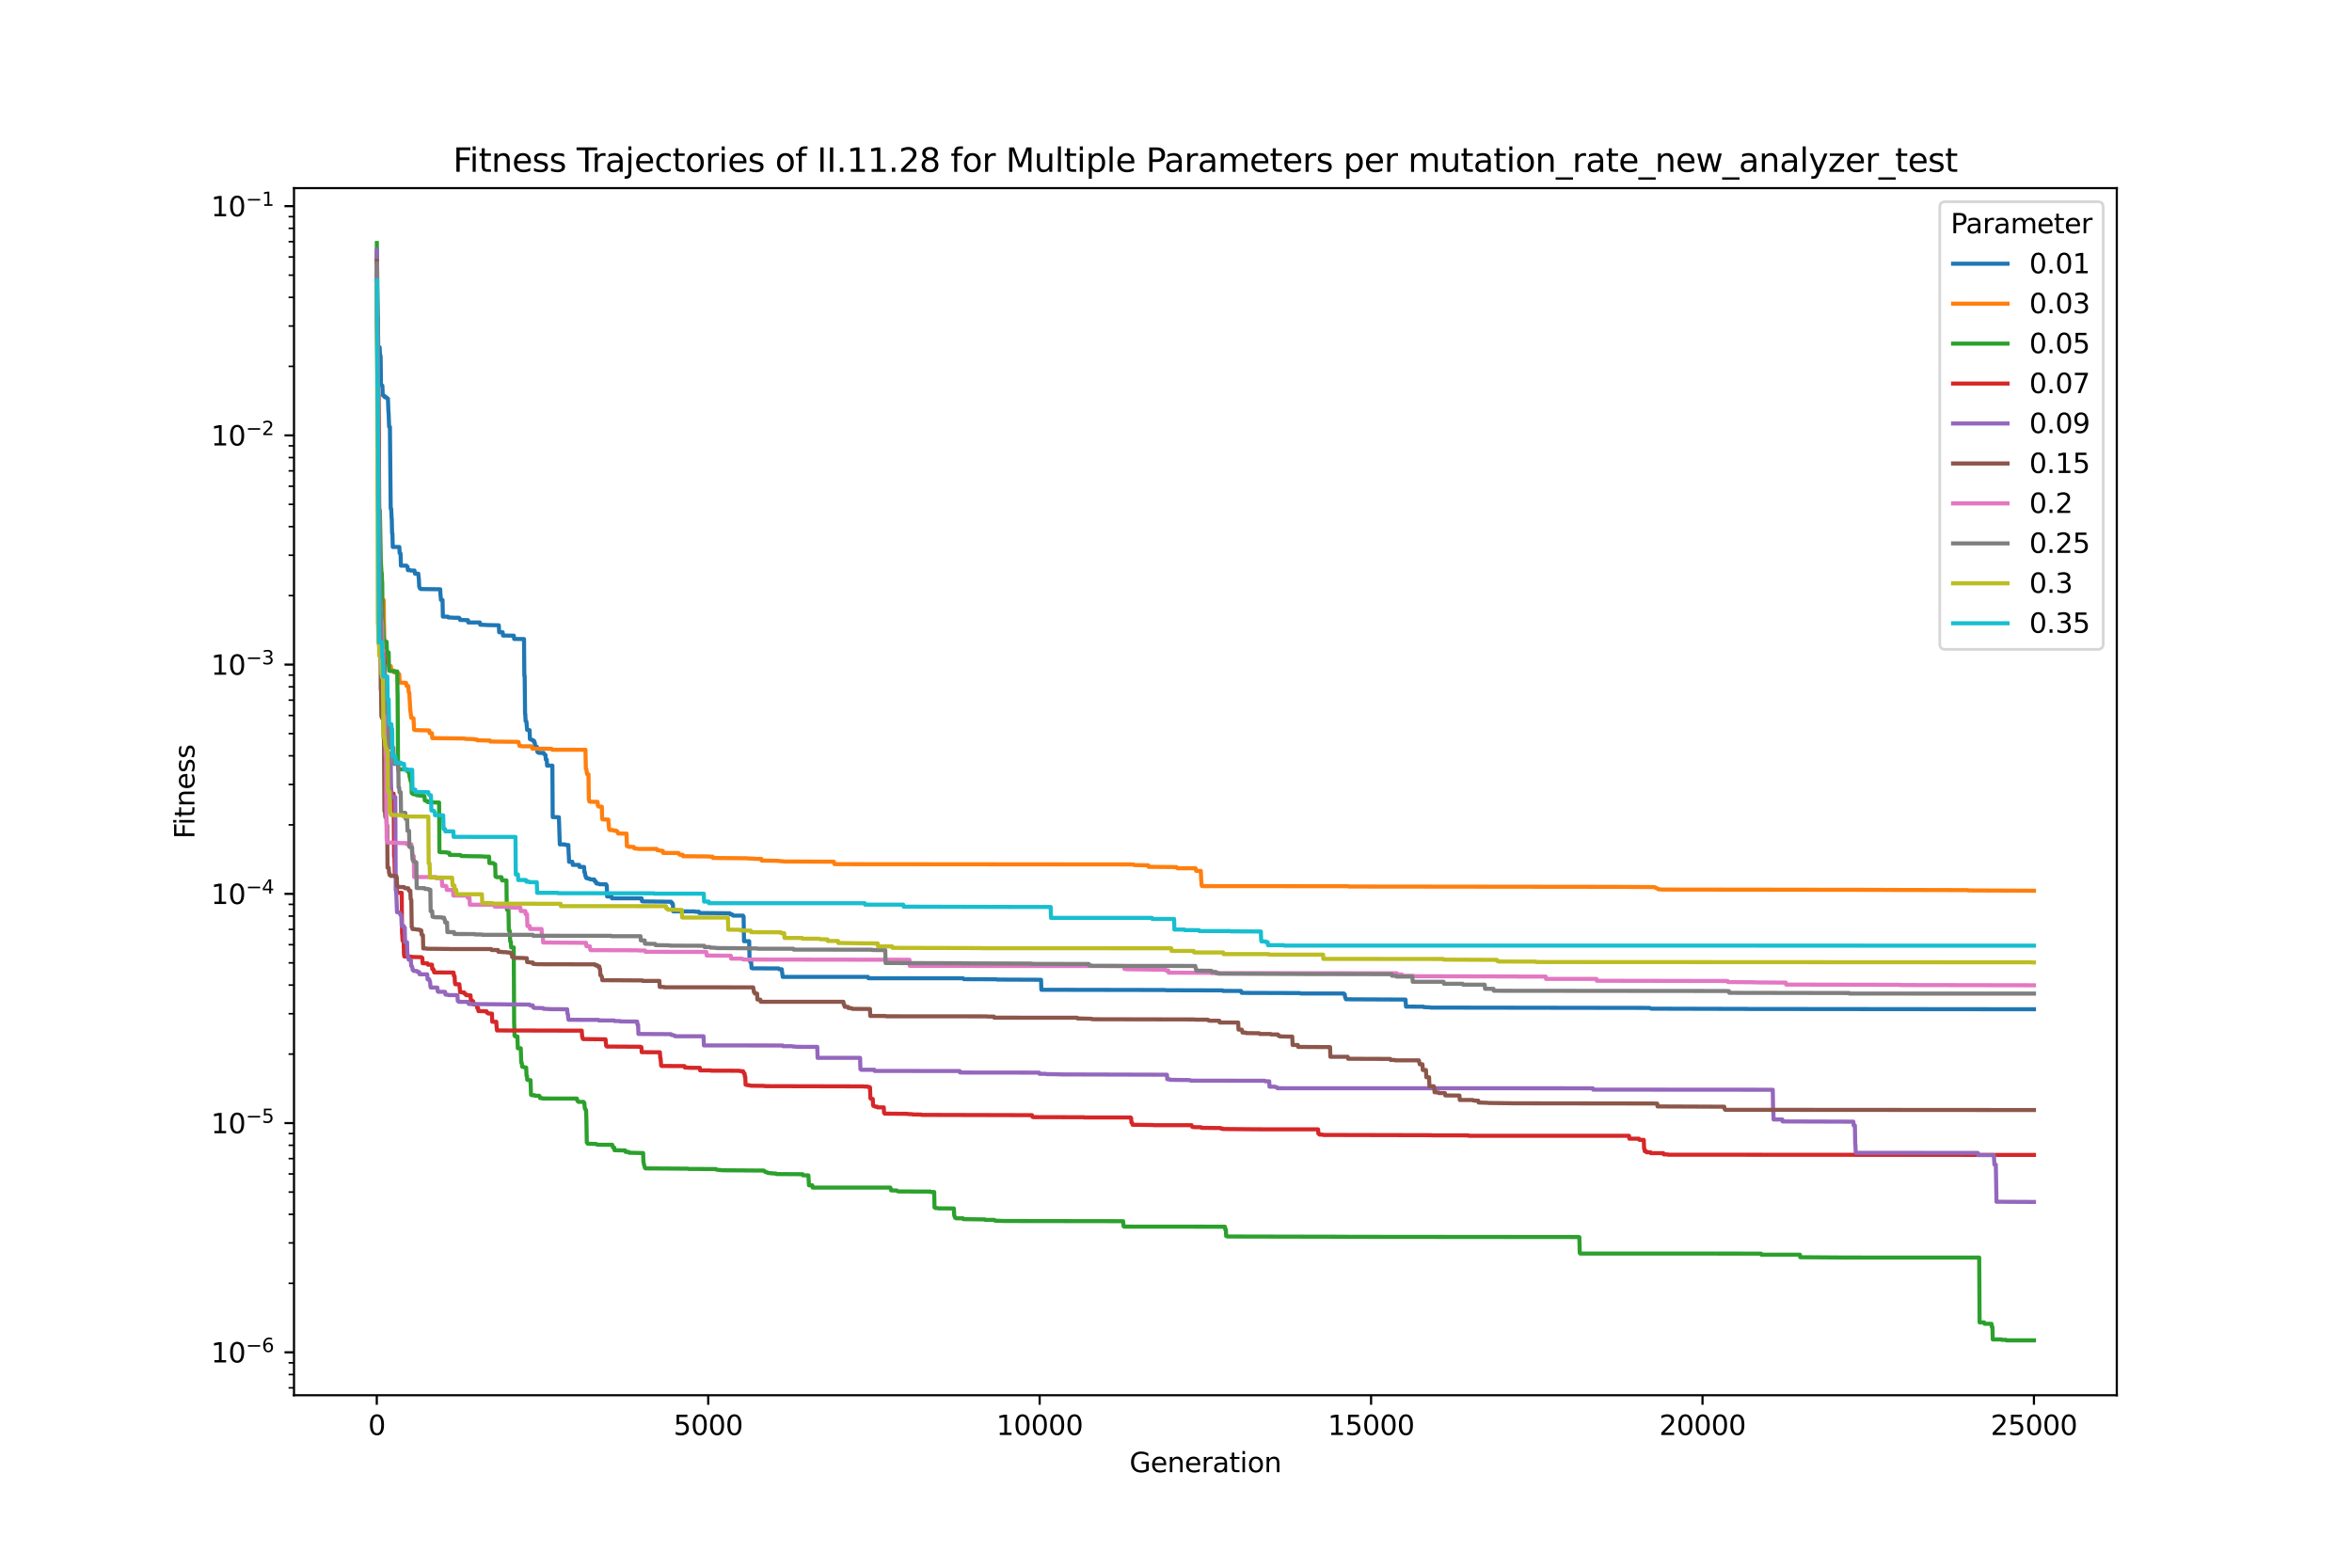 <?xml version="1.0" encoding="utf-8" standalone="no"?>
<!DOCTYPE svg PUBLIC "-//W3C//DTD SVG 1.1//EN"
  "http://www.w3.org/Graphics/SVG/1.1/DTD/svg11.dtd">
<svg xmlns:xlink="http://www.w3.org/1999/xlink" width="864pt" height="576pt" viewBox="0 0 864 576" xmlns="http://www.w3.org/2000/svg" version="1.1">
 <defs>
  <style type="text/css">*{stroke-linejoin: round; stroke-linecap: butt}</style>
 </defs>
 <g id="figure_1">
  <g id="patch_1">
   <path d="M 0 576 
L 864 576 
L 864 0 
L 0 0 
z
" style="fill: #ffffff"/>
  </g>
  <g id="axes_1">
   <g id="patch_2">
    <path d="M 108 512.64 
L 777.6 512.64 
L 777.6 69.12 
L 108 69.12 
z
" style="fill: #ffffff"/>
   </g>
   <g id="PolyCollection_1"/>
   <g id="PolyCollection_2"/>
   <g id="PolyCollection_3"/>
   <g id="PolyCollection_4"/>
   <g id="PolyCollection_5"/>
   <g id="PolyCollection_6"/>
   <g id="PolyCollection_7"/>
   <g id="PolyCollection_8"/>
   <g id="PolyCollection_9"/>
   <g id="PolyCollection_10"/>
   <g id="matplotlib.axis_1">
    <g id="xtick_1">
     <g id="line2d_1">
      <defs>
       <path id="md512896bd0" d="M 0 0 
L 0 3.5 
" style="stroke: #000000; stroke-width: 0.8"/>
      </defs>
      <g>
       <use xlink:href="#md512896bd0" x="138.412" y="512.64" style="stroke: #000000; stroke-width: 0.8"/>
      </g>
     </g>
     <g id="text_1">
      <!-- 0 -->
      <g transform="translate(135.231 527.238) scale(0.1 -0.1)">
       <defs>
        <path id="DejaVuSans-30" d="M 2034 4250 
Q 1547 4250 1301 3770 
Q 1056 3291 1056 2328 
Q 1056 1369 1301 889 
Q 1547 409 2034 409 
Q 2525 409 2770 889 
Q 3016 1369 3016 2328 
Q 3016 3291 2770 3770 
Q 2525 4250 2034 4250 
z
M 2034 4750 
Q 2819 4750 3233 4129 
Q 3647 3509 3647 2328 
Q 3647 1150 3233 529 
Q 2819 -91 2034 -91 
Q 1250 -91 836 529 
Q 422 1150 422 2328 
Q 422 3509 836 4129 
Q 1250 4750 2034 4750 
z
" transform="scale(0.016)"/>
       </defs>
       <use xlink:href="#DejaVuSans-30"/>
      </g>
     </g>
    </g>
    <g id="xtick_2">
     <g id="line2d_2">
      <g>
       <use xlink:href="#md512896bd0" x="260.162" y="512.64" style="stroke: #000000; stroke-width: 0.8"/>
      </g>
     </g>
     <g id="text_2">
      <!-- 5000 -->
      <g transform="translate(247.437 527.238) scale(0.1 -0.1)">
       <defs>
        <path id="DejaVuSans-35" d="M 691 4666 
L 3169 4666 
L 3169 4134 
L 1269 4134 
L 1269 2991 
Q 1406 3038 1543 3061 
Q 1681 3084 1819 3084 
Q 2600 3084 3056 2656 
Q 3513 2228 3513 1497 
Q 3513 744 3044 326 
Q 2575 -91 1722 -91 
Q 1428 -91 1123 -41 
Q 819 9 494 109 
L 494 744 
Q 775 591 1075 516 
Q 1375 441 1709 441 
Q 2250 441 2565 725 
Q 2881 1009 2881 1497 
Q 2881 1984 2565 2268 
Q 2250 2553 1709 2553 
Q 1456 2553 1204 2497 
Q 953 2441 691 2322 
L 691 4666 
z
" transform="scale(0.016)"/>
       </defs>
       <use xlink:href="#DejaVuSans-35"/>
       <use xlink:href="#DejaVuSans-30" x="63.623"/>
       <use xlink:href="#DejaVuSans-30" x="127.246"/>
       <use xlink:href="#DejaVuSans-30" x="190.869"/>
      </g>
     </g>
    </g>
    <g id="xtick_3">
     <g id="line2d_3">
      <g>
       <use xlink:href="#md512896bd0" x="381.913" y="512.64" style="stroke: #000000; stroke-width: 0.8"/>
      </g>
     </g>
     <g id="text_3">
      <!-- 10000 -->
      <g transform="translate(366.006 527.238) scale(0.1 -0.1)">
       <defs>
        <path id="DejaVuSans-31" d="M 794 531 
L 1825 531 
L 1825 4091 
L 703 3866 
L 703 4441 
L 1819 4666 
L 2450 4666 
L 2450 531 
L 3481 531 
L 3481 0 
L 794 0 
L 794 531 
z
" transform="scale(0.016)"/>
       </defs>
       <use xlink:href="#DejaVuSans-31"/>
       <use xlink:href="#DejaVuSans-30" x="63.623"/>
       <use xlink:href="#DejaVuSans-30" x="127.246"/>
       <use xlink:href="#DejaVuSans-30" x="190.869"/>
       <use xlink:href="#DejaVuSans-30" x="254.492"/>
      </g>
     </g>
    </g>
    <g id="xtick_4">
     <g id="line2d_4">
      <g>
       <use xlink:href="#md512896bd0" x="503.663" y="512.64" style="stroke: #000000; stroke-width: 0.8"/>
      </g>
     </g>
     <g id="text_4">
      <!-- 15000 -->
      <g transform="translate(487.757 527.238) scale(0.1 -0.1)">
       <use xlink:href="#DejaVuSans-31"/>
       <use xlink:href="#DejaVuSans-35" x="63.623"/>
       <use xlink:href="#DejaVuSans-30" x="127.246"/>
       <use xlink:href="#DejaVuSans-30" x="190.869"/>
       <use xlink:href="#DejaVuSans-30" x="254.492"/>
      </g>
     </g>
    </g>
    <g id="xtick_5">
     <g id="line2d_5">
      <g>
       <use xlink:href="#md512896bd0" x="625.413" y="512.64" style="stroke: #000000; stroke-width: 0.8"/>
      </g>
     </g>
     <g id="text_5">
      <!-- 20000 -->
      <g transform="translate(609.507 527.238) scale(0.1 -0.1)">
       <defs>
        <path id="DejaVuSans-32" d="M 1228 531 
L 3431 531 
L 3431 0 
L 469 0 
L 469 531 
Q 828 903 1448 1529 
Q 2069 2156 2228 2338 
Q 2531 2678 2651 2914 
Q 2772 3150 2772 3378 
Q 2772 3750 2511 3984 
Q 2250 4219 1831 4219 
Q 1534 4219 1204 4116 
Q 875 4013 500 3803 
L 500 4441 
Q 881 4594 1212 4672 
Q 1544 4750 1819 4750 
Q 2544 4750 2975 4387 
Q 3406 4025 3406 3419 
Q 3406 3131 3298 2873 
Q 3191 2616 2906 2266 
Q 2828 2175 2409 1742 
Q 1991 1309 1228 531 
z
" transform="scale(0.016)"/>
       </defs>
       <use xlink:href="#DejaVuSans-32"/>
       <use xlink:href="#DejaVuSans-30" x="63.623"/>
       <use xlink:href="#DejaVuSans-30" x="127.246"/>
       <use xlink:href="#DejaVuSans-30" x="190.869"/>
       <use xlink:href="#DejaVuSans-30" x="254.492"/>
      </g>
     </g>
    </g>
    <g id="xtick_6">
     <g id="line2d_6">
      <g>
       <use xlink:href="#md512896bd0" x="747.164" y="512.64" style="stroke: #000000; stroke-width: 0.8"/>
      </g>
     </g>
     <g id="text_6">
      <!-- 25000 -->
      <g transform="translate(731.257 527.238) scale(0.1 -0.1)">
       <use xlink:href="#DejaVuSans-32"/>
       <use xlink:href="#DejaVuSans-35" x="63.623"/>
       <use xlink:href="#DejaVuSans-30" x="127.246"/>
       <use xlink:href="#DejaVuSans-30" x="190.869"/>
       <use xlink:href="#DejaVuSans-30" x="254.492"/>
      </g>
     </g>
    </g>
    <g id="text_7">
     <!-- Generation -->
     <g transform="translate(414.907 540.917) scale(0.1 -0.1)">
      <defs>
       <path id="DejaVuSans-47" d="M 3809 666 
L 3809 1919 
L 2778 1919 
L 2778 2438 
L 4434 2438 
L 4434 434 
Q 4069 175 3628 42 
Q 3188 -91 2688 -91 
Q 1594 -91 976 548 
Q 359 1188 359 2328 
Q 359 3472 976 4111 
Q 1594 4750 2688 4750 
Q 3144 4750 3555 4637 
Q 3966 4525 4313 4306 
L 4313 3634 
Q 3963 3931 3569 4081 
Q 3175 4231 2741 4231 
Q 1884 4231 1454 3753 
Q 1025 3275 1025 2328 
Q 1025 1384 1454 906 
Q 1884 428 2741 428 
Q 3075 428 3337 486 
Q 3600 544 3809 666 
z
" transform="scale(0.016)"/>
       <path id="DejaVuSans-65" d="M 3597 1894 
L 3597 1613 
L 953 1613 
Q 991 1019 1311 708 
Q 1631 397 2203 397 
Q 2534 397 2845 478 
Q 3156 559 3463 722 
L 3463 178 
Q 3153 47 2828 -22 
Q 2503 -91 2169 -91 
Q 1331 -91 842 396 
Q 353 884 353 1716 
Q 353 2575 817 3079 
Q 1281 3584 2069 3584 
Q 2775 3584 3186 3129 
Q 3597 2675 3597 1894 
z
M 3022 2063 
Q 3016 2534 2758 2815 
Q 2500 3097 2075 3097 
Q 1594 3097 1305 2825 
Q 1016 2553 972 2059 
L 3022 2063 
z
" transform="scale(0.016)"/>
       <path id="DejaVuSans-6e" d="M 3513 2113 
L 3513 0 
L 2938 0 
L 2938 2094 
Q 2938 2591 2744 2837 
Q 2550 3084 2163 3084 
Q 1697 3084 1428 2787 
Q 1159 2491 1159 1978 
L 1159 0 
L 581 0 
L 581 3500 
L 1159 3500 
L 1159 2956 
Q 1366 3272 1645 3428 
Q 1925 3584 2291 3584 
Q 2894 3584 3203 3211 
Q 3513 2838 3513 2113 
z
" transform="scale(0.016)"/>
       <path id="DejaVuSans-72" d="M 2631 2963 
Q 2534 3019 2420 3045 
Q 2306 3072 2169 3072 
Q 1681 3072 1420 2755 
Q 1159 2438 1159 1844 
L 1159 0 
L 581 0 
L 581 3500 
L 1159 3500 
L 1159 2956 
Q 1341 3275 1631 3429 
Q 1922 3584 2338 3584 
Q 2397 3584 2469 3576 
Q 2541 3569 2628 3553 
L 2631 2963 
z
" transform="scale(0.016)"/>
       <path id="DejaVuSans-61" d="M 2194 1759 
Q 1497 1759 1228 1600 
Q 959 1441 959 1056 
Q 959 750 1161 570 
Q 1363 391 1709 391 
Q 2188 391 2477 730 
Q 2766 1069 2766 1631 
L 2766 1759 
L 2194 1759 
z
M 3341 1997 
L 3341 0 
L 2766 0 
L 2766 531 
Q 2569 213 2275 61 
Q 1981 -91 1556 -91 
Q 1019 -91 701 211 
Q 384 513 384 1019 
Q 384 1609 779 1909 
Q 1175 2209 1959 2209 
L 2766 2209 
L 2766 2266 
Q 2766 2663 2505 2880 
Q 2244 3097 1772 3097 
Q 1472 3097 1187 3025 
Q 903 2953 641 2809 
L 641 3341 
Q 956 3463 1253 3523 
Q 1550 3584 1831 3584 
Q 2591 3584 2966 3190 
Q 3341 2797 3341 1997 
z
" transform="scale(0.016)"/>
       <path id="DejaVuSans-74" d="M 1172 4494 
L 1172 3500 
L 2356 3500 
L 2356 3053 
L 1172 3053 
L 1172 1153 
Q 1172 725 1289 603 
Q 1406 481 1766 481 
L 2356 481 
L 2356 0 
L 1766 0 
Q 1100 0 847 248 
Q 594 497 594 1153 
L 594 3053 
L 172 3053 
L 172 3500 
L 594 3500 
L 594 4494 
L 1172 4494 
z
" transform="scale(0.016)"/>
       <path id="DejaVuSans-69" d="M 603 3500 
L 1178 3500 
L 1178 0 
L 603 0 
L 603 3500 
z
M 603 4863 
L 1178 4863 
L 1178 4134 
L 603 4134 
L 603 4863 
z
" transform="scale(0.016)"/>
       <path id="DejaVuSans-6f" d="M 1959 3097 
Q 1497 3097 1228 2736 
Q 959 2375 959 1747 
Q 959 1119 1226 758 
Q 1494 397 1959 397 
Q 2419 397 2687 759 
Q 2956 1122 2956 1747 
Q 2956 2369 2687 2733 
Q 2419 3097 1959 3097 
z
M 1959 3584 
Q 2709 3584 3137 3096 
Q 3566 2609 3566 1747 
Q 3566 888 3137 398 
Q 2709 -91 1959 -91 
Q 1206 -91 779 398 
Q 353 888 353 1747 
Q 353 2609 779 3096 
Q 1206 3584 1959 3584 
z
" transform="scale(0.016)"/>
      </defs>
      <use xlink:href="#DejaVuSans-47"/>
      <use xlink:href="#DejaVuSans-65" x="77.49"/>
      <use xlink:href="#DejaVuSans-6e" x="139.014"/>
      <use xlink:href="#DejaVuSans-65" x="202.393"/>
      <use xlink:href="#DejaVuSans-72" x="263.916"/>
      <use xlink:href="#DejaVuSans-61" x="305.029"/>
      <use xlink:href="#DejaVuSans-74" x="366.309"/>
      <use xlink:href="#DejaVuSans-69" x="405.518"/>
      <use xlink:href="#DejaVuSans-6f" x="433.301"/>
      <use xlink:href="#DejaVuSans-6e" x="494.482"/>
     </g>
    </g>
   </g>
   <g id="matplotlib.axis_2">
    <g id="ytick_1">
     <g id="line2d_7">
      <defs>
       <path id="m6413d25e71" d="M 0 0 
L -3.5 0 
" style="stroke: #000000; stroke-width: 0.8"/>
      </defs>
      <g>
       <use xlink:href="#m6413d25e71" x="108" y="496.873" style="stroke: #000000; stroke-width: 0.8"/>
      </g>
     </g>
     <g id="text_8">
      <!-- $\mathdefault{10^{-6}}$ -->
      <g transform="translate(77.5 500.672) scale(0.1 -0.1)">
       <defs>
        <path id="DejaVuSans-2212" d="M 678 2272 
L 4684 2272 
L 4684 1741 
L 678 1741 
L 678 2272 
z
" transform="scale(0.016)"/>
        <path id="DejaVuSans-36" d="M 2113 2584 
Q 1688 2584 1439 2293 
Q 1191 2003 1191 1497 
Q 1191 994 1439 701 
Q 1688 409 2113 409 
Q 2538 409 2786 701 
Q 3034 994 3034 1497 
Q 3034 2003 2786 2293 
Q 2538 2584 2113 2584 
z
M 3366 4563 
L 3366 3988 
Q 3128 4100 2886 4159 
Q 2644 4219 2406 4219 
Q 1781 4219 1451 3797 
Q 1122 3375 1075 2522 
Q 1259 2794 1537 2939 
Q 1816 3084 2150 3084 
Q 2853 3084 3261 2657 
Q 3669 2231 3669 1497 
Q 3669 778 3244 343 
Q 2819 -91 2113 -91 
Q 1303 -91 875 529 
Q 447 1150 447 2328 
Q 447 3434 972 4092 
Q 1497 4750 2381 4750 
Q 2619 4750 2861 4703 
Q 3103 4656 3366 4563 
z
" transform="scale(0.016)"/>
       </defs>
       <use xlink:href="#DejaVuSans-31" transform="translate(0 0.766)"/>
       <use xlink:href="#DejaVuSans-30" transform="translate(63.623 0.766)"/>
       <use xlink:href="#DejaVuSans-2212" transform="translate(128.203 39.047) scale(0.7)"/>
       <use xlink:href="#DejaVuSans-36" transform="translate(186.855 39.047) scale(0.7)"/>
      </g>
     </g>
    </g>
    <g id="ytick_2">
     <g id="line2d_8">
      <g>
       <use xlink:href="#m6413d25e71" x="108" y="412.646" style="stroke: #000000; stroke-width: 0.8"/>
      </g>
     </g>
     <g id="text_9">
      <!-- $\mathdefault{10^{-5}}$ -->
      <g transform="translate(77.5 416.445) scale(0.1 -0.1)">
       <use xlink:href="#DejaVuSans-31" transform="translate(0 0.684)"/>
       <use xlink:href="#DejaVuSans-30" transform="translate(63.623 0.684)"/>
       <use xlink:href="#DejaVuSans-2212" transform="translate(128.203 38.966) scale(0.7)"/>
       <use xlink:href="#DejaVuSans-35" transform="translate(186.855 38.966) scale(0.7)"/>
      </g>
     </g>
    </g>
    <g id="ytick_3">
     <g id="line2d_9">
      <g>
       <use xlink:href="#m6413d25e71" x="108" y="328.419" style="stroke: #000000; stroke-width: 0.8"/>
      </g>
     </g>
     <g id="text_10">
      <!-- $\mathdefault{10^{-4}}$ -->
      <g transform="translate(77.5 332.218) scale(0.1 -0.1)">
       <defs>
        <path id="DejaVuSans-34" d="M 2419 4116 
L 825 1625 
L 2419 1625 
L 2419 4116 
z
M 2253 4666 
L 3047 4666 
L 3047 1625 
L 3713 1625 
L 3713 1100 
L 3047 1100 
L 3047 0 
L 2419 0 
L 2419 1100 
L 313 1100 
L 313 1709 
L 2253 4666 
z
" transform="scale(0.016)"/>
       </defs>
       <use xlink:href="#DejaVuSans-31" transform="translate(0 0.684)"/>
       <use xlink:href="#DejaVuSans-30" transform="translate(63.623 0.684)"/>
       <use xlink:href="#DejaVuSans-2212" transform="translate(128.203 38.966) scale(0.7)"/>
       <use xlink:href="#DejaVuSans-34" transform="translate(186.855 38.966) scale(0.7)"/>
      </g>
     </g>
    </g>
    <g id="ytick_4">
     <g id="line2d_10">
      <g>
       <use xlink:href="#m6413d25e71" x="108" y="244.192" style="stroke: #000000; stroke-width: 0.8"/>
      </g>
     </g>
     <g id="text_11">
      <!-- $\mathdefault{10^{-3}}$ -->
      <g transform="translate(77.5 247.991) scale(0.1 -0.1)">
       <defs>
        <path id="DejaVuSans-33" d="M 2597 2516 
Q 3050 2419 3304 2112 
Q 3559 1806 3559 1356 
Q 3559 666 3084 287 
Q 2609 -91 1734 -91 
Q 1441 -91 1130 -33 
Q 819 25 488 141 
L 488 750 
Q 750 597 1062 519 
Q 1375 441 1716 441 
Q 2309 441 2620 675 
Q 2931 909 2931 1356 
Q 2931 1769 2642 2001 
Q 2353 2234 1838 2234 
L 1294 2234 
L 1294 2753 
L 1863 2753 
Q 2328 2753 2575 2939 
Q 2822 3125 2822 3475 
Q 2822 3834 2567 4026 
Q 2313 4219 1838 4219 
Q 1578 4219 1281 4162 
Q 984 4106 628 3988 
L 628 4550 
Q 988 4650 1302 4700 
Q 1616 4750 1894 4750 
Q 2613 4750 3031 4423 
Q 3450 4097 3450 3541 
Q 3450 3153 3228 2886 
Q 3006 2619 2597 2516 
z
" transform="scale(0.016)"/>
       </defs>
       <use xlink:href="#DejaVuSans-31" transform="translate(0 0.766)"/>
       <use xlink:href="#DejaVuSans-30" transform="translate(63.623 0.766)"/>
       <use xlink:href="#DejaVuSans-2212" transform="translate(128.203 39.047) scale(0.7)"/>
       <use xlink:href="#DejaVuSans-33" transform="translate(186.855 39.047) scale(0.7)"/>
      </g>
     </g>
    </g>
    <g id="ytick_5">
     <g id="line2d_11">
      <g>
       <use xlink:href="#m6413d25e71" x="108" y="159.965" style="stroke: #000000; stroke-width: 0.8"/>
      </g>
     </g>
     <g id="text_12">
      <!-- $\mathdefault{10^{-2}}$ -->
      <g transform="translate(77.5 163.764) scale(0.1 -0.1)">
       <use xlink:href="#DejaVuSans-31" transform="translate(0 0.766)"/>
       <use xlink:href="#DejaVuSans-30" transform="translate(63.623 0.766)"/>
       <use xlink:href="#DejaVuSans-2212" transform="translate(128.203 39.047) scale(0.7)"/>
       <use xlink:href="#DejaVuSans-32" transform="translate(186.855 39.047) scale(0.7)"/>
      </g>
     </g>
    </g>
    <g id="ytick_6">
     <g id="line2d_12">
      <g>
       <use xlink:href="#m6413d25e71" x="108" y="75.738" style="stroke: #000000; stroke-width: 0.8"/>
      </g>
     </g>
     <g id="text_13">
      <!-- $\mathdefault{10^{-1}}$ -->
      <g transform="translate(77.5 79.537) scale(0.1 -0.1)">
       <use xlink:href="#DejaVuSans-31" transform="translate(0 0.684)"/>
       <use xlink:href="#DejaVuSans-30" transform="translate(63.623 0.684)"/>
       <use xlink:href="#DejaVuSans-2212" transform="translate(128.203 38.966) scale(0.7)"/>
       <use xlink:href="#DejaVuSans-31" transform="translate(186.855 38.966) scale(0.7)"/>
      </g>
     </g>
    </g>
    <g id="ytick_7">
     <g id="line2d_13">
      <defs>
       <path id="m09371b7f8e" d="M 0 0 
L -2 0 
" style="stroke: #000000; stroke-width: 0.6"/>
      </defs>
      <g>
       <use xlink:href="#m09371b7f8e" x="108" y="509.92" style="stroke: #000000; stroke-width: 0.6"/>
      </g>
     </g>
    </g>
    <g id="ytick_8">
     <g id="line2d_14">
      <g>
       <use xlink:href="#m09371b7f8e" x="108" y="505.035" style="stroke: #000000; stroke-width: 0.6"/>
      </g>
     </g>
    </g>
    <g id="ytick_9">
     <g id="line2d_15">
      <g>
       <use xlink:href="#m09371b7f8e" x="108" y="500.727" style="stroke: #000000; stroke-width: 0.6"/>
      </g>
     </g>
    </g>
    <g id="ytick_10">
     <g id="line2d_16">
      <g>
       <use xlink:href="#m09371b7f8e" x="108" y="471.518" style="stroke: #000000; stroke-width: 0.6"/>
      </g>
     </g>
    </g>
    <g id="ytick_11">
     <g id="line2d_17">
      <g>
       <use xlink:href="#m09371b7f8e" x="108" y="456.686" style="stroke: #000000; stroke-width: 0.6"/>
      </g>
     </g>
    </g>
    <g id="ytick_12">
     <g id="line2d_18">
      <g>
       <use xlink:href="#m09371b7f8e" x="108" y="446.163" style="stroke: #000000; stroke-width: 0.6"/>
      </g>
     </g>
    </g>
    <g id="ytick_13">
     <g id="line2d_19">
      <g>
       <use xlink:href="#m09371b7f8e" x="108" y="438.001" style="stroke: #000000; stroke-width: 0.6"/>
      </g>
     </g>
    </g>
    <g id="ytick_14">
     <g id="line2d_20">
      <g>
       <use xlink:href="#m09371b7f8e" x="108" y="431.331" style="stroke: #000000; stroke-width: 0.6"/>
      </g>
     </g>
    </g>
    <g id="ytick_15">
     <g id="line2d_21">
      <g>
       <use xlink:href="#m09371b7f8e" x="108" y="425.693" style="stroke: #000000; stroke-width: 0.6"/>
      </g>
     </g>
    </g>
    <g id="ytick_16">
     <g id="line2d_22">
      <g>
       <use xlink:href="#m09371b7f8e" x="108" y="420.808" style="stroke: #000000; stroke-width: 0.6"/>
      </g>
     </g>
    </g>
    <g id="ytick_17">
     <g id="line2d_23">
      <g>
       <use xlink:href="#m09371b7f8e" x="108" y="416.5" style="stroke: #000000; stroke-width: 0.6"/>
      </g>
     </g>
    </g>
    <g id="ytick_18">
     <g id="line2d_24">
      <g>
       <use xlink:href="#m09371b7f8e" x="108" y="387.291" style="stroke: #000000; stroke-width: 0.6"/>
      </g>
     </g>
    </g>
    <g id="ytick_19">
     <g id="line2d_25">
      <g>
       <use xlink:href="#m09371b7f8e" x="108" y="372.459" style="stroke: #000000; stroke-width: 0.6"/>
      </g>
     </g>
    </g>
    <g id="ytick_20">
     <g id="line2d_26">
      <g>
       <use xlink:href="#m09371b7f8e" x="108" y="361.936" style="stroke: #000000; stroke-width: 0.6"/>
      </g>
     </g>
    </g>
    <g id="ytick_21">
     <g id="line2d_27">
      <g>
       <use xlink:href="#m09371b7f8e" x="108" y="353.774" style="stroke: #000000; stroke-width: 0.6"/>
      </g>
     </g>
    </g>
    <g id="ytick_22">
     <g id="line2d_28">
      <g>
       <use xlink:href="#m09371b7f8e" x="108" y="347.104" style="stroke: #000000; stroke-width: 0.6"/>
      </g>
     </g>
    </g>
    <g id="ytick_23">
     <g id="line2d_29">
      <g>
       <use xlink:href="#m09371b7f8e" x="108" y="341.466" style="stroke: #000000; stroke-width: 0.6"/>
      </g>
     </g>
    </g>
    <g id="ytick_24">
     <g id="line2d_30">
      <g>
       <use xlink:href="#m09371b7f8e" x="108" y="336.581" style="stroke: #000000; stroke-width: 0.6"/>
      </g>
     </g>
    </g>
    <g id="ytick_25">
     <g id="line2d_31">
      <g>
       <use xlink:href="#m09371b7f8e" x="108" y="332.273" style="stroke: #000000; stroke-width: 0.6"/>
      </g>
     </g>
    </g>
    <g id="ytick_26">
     <g id="line2d_32">
      <g>
       <use xlink:href="#m09371b7f8e" x="108" y="303.064" style="stroke: #000000; stroke-width: 0.6"/>
      </g>
     </g>
    </g>
    <g id="ytick_27">
     <g id="line2d_33">
      <g>
       <use xlink:href="#m09371b7f8e" x="108" y="288.232" style="stroke: #000000; stroke-width: 0.6"/>
      </g>
     </g>
    </g>
    <g id="ytick_28">
     <g id="line2d_34">
      <g>
       <use xlink:href="#m09371b7f8e" x="108" y="277.709" style="stroke: #000000; stroke-width: 0.6"/>
      </g>
     </g>
    </g>
    <g id="ytick_29">
     <g id="line2d_35">
      <g>
       <use xlink:href="#m09371b7f8e" x="108" y="269.547" style="stroke: #000000; stroke-width: 0.6"/>
      </g>
     </g>
    </g>
    <g id="ytick_30">
     <g id="line2d_36">
      <g>
       <use xlink:href="#m09371b7f8e" x="108" y="262.877" style="stroke: #000000; stroke-width: 0.6"/>
      </g>
     </g>
    </g>
    <g id="ytick_31">
     <g id="line2d_37">
      <g>
       <use xlink:href="#m09371b7f8e" x="108" y="257.239" style="stroke: #000000; stroke-width: 0.6"/>
      </g>
     </g>
    </g>
    <g id="ytick_32">
     <g id="line2d_38">
      <g>
       <use xlink:href="#m09371b7f8e" x="108" y="252.354" style="stroke: #000000; stroke-width: 0.6"/>
      </g>
     </g>
    </g>
    <g id="ytick_33">
     <g id="line2d_39">
      <g>
       <use xlink:href="#m09371b7f8e" x="108" y="248.046" style="stroke: #000000; stroke-width: 0.6"/>
      </g>
     </g>
    </g>
    <g id="ytick_34">
     <g id="line2d_40">
      <g>
       <use xlink:href="#m09371b7f8e" x="108" y="218.837" style="stroke: #000000; stroke-width: 0.6"/>
      </g>
     </g>
    </g>
    <g id="ytick_35">
     <g id="line2d_41">
      <g>
       <use xlink:href="#m09371b7f8e" x="108" y="204.005" style="stroke: #000000; stroke-width: 0.6"/>
      </g>
     </g>
    </g>
    <g id="ytick_36">
     <g id="line2d_42">
      <g>
       <use xlink:href="#m09371b7f8e" x="108" y="193.482" style="stroke: #000000; stroke-width: 0.6"/>
      </g>
     </g>
    </g>
    <g id="ytick_37">
     <g id="line2d_43">
      <g>
       <use xlink:href="#m09371b7f8e" x="108" y="185.32" style="stroke: #000000; stroke-width: 0.6"/>
      </g>
     </g>
    </g>
    <g id="ytick_38">
     <g id="line2d_44">
      <g>
       <use xlink:href="#m09371b7f8e" x="108" y="178.65" style="stroke: #000000; stroke-width: 0.6"/>
      </g>
     </g>
    </g>
    <g id="ytick_39">
     <g id="line2d_45">
      <g>
       <use xlink:href="#m09371b7f8e" x="108" y="173.012" style="stroke: #000000; stroke-width: 0.6"/>
      </g>
     </g>
    </g>
    <g id="ytick_40">
     <g id="line2d_46">
      <g>
       <use xlink:href="#m09371b7f8e" x="108" y="168.127" style="stroke: #000000; stroke-width: 0.6"/>
      </g>
     </g>
    </g>
    <g id="ytick_41">
     <g id="line2d_47">
      <g>
       <use xlink:href="#m09371b7f8e" x="108" y="163.819" style="stroke: #000000; stroke-width: 0.6"/>
      </g>
     </g>
    </g>
    <g id="ytick_42">
     <g id="line2d_48">
      <g>
       <use xlink:href="#m09371b7f8e" x="108" y="134.61" style="stroke: #000000; stroke-width: 0.6"/>
      </g>
     </g>
    </g>
    <g id="ytick_43">
     <g id="line2d_49">
      <g>
       <use xlink:href="#m09371b7f8e" x="108" y="119.778" style="stroke: #000000; stroke-width: 0.6"/>
      </g>
     </g>
    </g>
    <g id="ytick_44">
     <g id="line2d_50">
      <g>
       <use xlink:href="#m09371b7f8e" x="108" y="109.255" style="stroke: #000000; stroke-width: 0.6"/>
      </g>
     </g>
    </g>
    <g id="ytick_45">
     <g id="line2d_51">
      <g>
       <use xlink:href="#m09371b7f8e" x="108" y="101.093" style="stroke: #000000; stroke-width: 0.6"/>
      </g>
     </g>
    </g>
    <g id="ytick_46">
     <g id="line2d_52">
      <g>
       <use xlink:href="#m09371b7f8e" x="108" y="94.423" style="stroke: #000000; stroke-width: 0.6"/>
      </g>
     </g>
    </g>
    <g id="ytick_47">
     <g id="line2d_53">
      <g>
       <use xlink:href="#m09371b7f8e" x="108" y="88.785" style="stroke: #000000; stroke-width: 0.6"/>
      </g>
     </g>
    </g>
    <g id="ytick_48">
     <g id="line2d_54">
      <g>
       <use xlink:href="#m09371b7f8e" x="108" y="83.9" style="stroke: #000000; stroke-width: 0.6"/>
      </g>
     </g>
    </g>
    <g id="ytick_49">
     <g id="line2d_55">
      <g>
       <use xlink:href="#m09371b7f8e" x="108" y="79.592" style="stroke: #000000; stroke-width: 0.6"/>
      </g>
     </g>
    </g>
    <g id="text_14">
     <!-- Fitness -->
     <g transform="translate(71.42 308.197) rotate(-90) scale(0.1 -0.1)">
      <defs>
       <path id="DejaVuSans-46" d="M 628 4666 
L 3309 4666 
L 3309 4134 
L 1259 4134 
L 1259 2759 
L 3109 2759 
L 3109 2228 
L 1259 2228 
L 1259 0 
L 628 0 
L 628 4666 
z
" transform="scale(0.016)"/>
       <path id="DejaVuSans-73" d="M 2834 3397 
L 2834 2853 
Q 2591 2978 2328 3040 
Q 2066 3103 1784 3103 
Q 1356 3103 1142 2972 
Q 928 2841 928 2578 
Q 928 2378 1081 2264 
Q 1234 2150 1697 2047 
L 1894 2003 
Q 2506 1872 2764 1633 
Q 3022 1394 3022 966 
Q 3022 478 2636 193 
Q 2250 -91 1575 -91 
Q 1294 -91 989 -36 
Q 684 19 347 128 
L 347 722 
Q 666 556 975 473 
Q 1284 391 1588 391 
Q 1994 391 2212 530 
Q 2431 669 2431 922 
Q 2431 1156 2273 1281 
Q 2116 1406 1581 1522 
L 1381 1569 
Q 847 1681 609 1914 
Q 372 2147 372 2553 
Q 372 3047 722 3315 
Q 1072 3584 1716 3584 
Q 2034 3584 2315 3537 
Q 2597 3491 2834 3397 
z
" transform="scale(0.016)"/>
      </defs>
      <use xlink:href="#DejaVuSans-46"/>
      <use xlink:href="#DejaVuSans-69" x="50.27"/>
      <use xlink:href="#DejaVuSans-74" x="78.053"/>
      <use xlink:href="#DejaVuSans-6e" x="117.262"/>
      <use xlink:href="#DejaVuSans-65" x="180.641"/>
      <use xlink:href="#DejaVuSans-73" x="242.164"/>
      <use xlink:href="#DejaVuSans-73" x="294.264"/>
     </g>
    </g>
   </g>
   <g id="line2d_56">
    <path d="M 138.436 93.129 
L 138.558 99.3 
L 138.729 115.768 
L 138.753 115.768 
L 138.777 115.884 
L 138.948 127.449 
L 139.143 127.457 
L 139.264 127.595 
L 139.459 127.596 
L 139.581 130.36 
L 139.678 130.36 
L 139.824 131.074 
L 139.946 141.167 
L 140.068 141.408 
L 140.165 141.408 
L 140.287 141.639 
L 140.457 141.68 
L 140.604 145.189 
L 140.701 145.189 
L 140.823 145.435 
L 141.261 145.453 
L 141.383 145.958 
L 141.943 145.972 
L 142.065 146.246 
L 142.186 146.247 
L 142.308 146.488 
L 142.503 146.489 
L 142.698 151.55 
L 142.746 151.55 
L 142.941 156.818 
L 143.233 156.818 
L 143.526 186.871 
L 143.696 186.871 
L 143.866 190.531 
L 143.915 190.531 
L 144.037 196.026 
L 144.159 196.026 
L 144.28 200.973 
L 145.887 200.975 
L 146.691 200.975 
L 146.813 203.218 
L 146.935 203.298 
L 147.105 203.305 
L 147.154 203.719 
L 147.275 207.827 
L 149.321 207.829 
L 149.443 208.113 
L 149.589 208.217 
L 149.71 208.217 
L 149.832 209.478 
L 150.684 209.496 
L 150.831 209.638 
L 152.267 209.638 
L 152.438 210.766 
L 153.655 210.768 
L 153.801 212.397 
L 153.85 212.397 
L 153.996 215.562 
L 154.093 215.648 
L 154.264 216.218 
L 154.483 216.321 
L 154.605 216.422 
L 161.715 216.512 
L 161.837 218.926 
L 161.861 218.926 
L 161.983 220.431 
L 162.153 220.455 
L 162.567 220.459 
L 162.689 226.556 
L 164.54 226.56 
L 164.661 226.858 
L 166.536 226.951 
L 166.731 226.971 
L 168.606 226.971 
L 168.728 227.199 
L 168.874 227.212 
L 169.02 227.786 
L 171.893 227.854 
L 172.015 228.704 
L 176.276 228.704 
L 176.398 229.536 
L 178.663 229.622 
L 178.809 229.666 
L 179.393 229.671 
L 183.24 229.743 
L 183.362 232.302 
L 184.653 232.309 
L 184.775 233.515 
L 188.744 233.554 
L 188.865 234.76 
L 192.494 234.808 
L 192.615 248.341 
L 192.737 248.341 
L 192.883 262.322 
L 192.956 262.322 
L 193.078 264.926 
L 193.224 265.08 
L 193.37 265.08 
L 193.638 268.174 
L 194.539 268.275 
L 194.661 271.568 
L 194.904 271.605 
L 195.05 271.76 
L 195.44 271.844 
L 195.586 271.899 
L 195.708 271.899 
L 195.829 272.216 
L 196.195 272.216 
L 196.316 272.87 
L 196.463 272.87 
L 196.584 274.38 
L 197.242 274.38 
L 197.364 276.17 
L 197.461 276.263 
L 197.583 276.452 
L 197.826 276.459 
L 197.948 276.617 
L 199.701 276.618 
L 199.823 277.053 
L 200.091 277.144 
L 200.237 277.372 
L 200.383 277.373 
L 200.505 279.088 
L 200.846 279.088 
L 200.967 281.311 
L 202.915 281.313 
L 203.037 300.21 
L 205.302 300.268 
L 205.643 310.247 
L 207.688 310.263 
L 207.81 310.469 
L 208.784 310.469 
L 208.905 313.873 
L 208.93 313.873 
L 209.052 316.644 
L 210.269 316.644 
L 210.391 317.77 
L 212.728 317.77 
L 212.85 318.523 
L 213.069 318.538 
L 214.555 318.54 
L 214.676 320.458 
L 214.847 320.458 
L 214.993 321.675 
L 215.139 321.734 
L 215.261 322.515 
L 215.577 322.515 
L 215.699 322.764 
L 216.503 322.826 
L 216.624 323.004 
L 217.087 323.111 
L 217.501 323.125 
L 218.28 323.126 
L 218.451 323.778 
L 218.572 323.852 
L 218.889 323.854 
L 219.011 324.492 
L 219.084 324.603 
L 219.23 324.646 
L 219.839 324.664 
L 219.96 324.76 
L 220.082 324.76 
L 220.204 324.902 
L 222.639 324.911 
L 222.761 325.404 
L 222.907 325.404 
L 223.028 329.374 
L 224.636 329.382 
L 224.782 330.049 
L 235.691 330.059 
L 235.837 331.122 
L 235.983 331.194 
L 246.526 331.323 
L 246.648 331.803 
L 246.989 331.803 
L 247.111 332.246 
L 247.184 332.253 
L 247.306 334.86 
L 255.195 334.867 
L 255.317 334.98 
L 256.753 334.984 
L 256.875 335.461 
L 268.1 335.549 
L 268.222 335.928 
L 268.928 335.953 
L 269.05 336.201 
L 269.172 336.204 
L 269.318 336.423 
L 272.946 336.424 
L 273.068 336.807 
L 273.165 336.807 
L 273.311 345.812 
L 275.211 345.832 
L 275.332 352.009 
L 275.43 352.017 
L 275.576 353.344 
L 275.917 353.354 
L 276.087 355.669 
L 276.404 355.78 
L 276.745 355.79 
L 286.022 355.825 
L 286.168 356.117 
L 287.167 356.124 
L 287.532 358.927 
L 318.87 358.933 
L 318.992 359.43 
L 353.691 359.43 
L 353.813 359.546 
L 353.959 359.546 
L 354.081 359.764 
L 366.134 359.806 
L 366.256 359.917 
L 382.424 359.987 
L 382.546 363.666 
L 428.056 363.748 
L 428.178 363.83 
L 449.094 363.891 
L 449.216 364.078 
L 455.888 364.083 
L 456.01 364.648 
L 456.083 364.743 
L 456.205 364.807 
L 477.511 364.88 
L 477.73 365.027 
L 493.631 365.033 
L 493.753 365.295 
L 493.972 365.312 
L 494.166 366.57 
L 494.215 366.576 
L 494.434 367.15 
L 494.8 367.158 
L 516.301 367.261 
L 516.495 369.853 
L 522.9 369.872 
L 523.021 370.031 
L 525.408 370.126 
L 525.529 370.21 
L 606.006 370.327 
L 606.128 370.462 
L 606.493 370.557 
L 606.688 370.605 
L 641.923 370.692 
L 642.093 370.716 
L 747.164 370.825 
L 747.164 370.825 
" clip-path="url(#pbd79441997)" style="fill: none; stroke: #1f77b4; stroke-width: 1.5; stroke-linecap: square"/>
   </g>
   <g id="line2d_57">
    <path d="M 138.436 93.719 
L 138.68 138.416 
L 138.704 138.717 
L 139.094 203.226 
L 139.118 203.226 
L 139.264 211.71 
L 139.41 211.913 
L 139.508 211.985 
L 139.63 216.305 
L 139.678 216.385 
L 139.922 218.379 
L 139.946 218.379 
L 140.165 219.945 
L 140.287 219.945 
L 140.457 220.246 
L 140.798 220.353 
L 140.92 220.465 
L 140.944 220.48 
L 141.212 237.945 
L 141.456 238.049 
L 141.626 242.055 
L 141.748 242.65 
L 141.991 242.688 
L 142.113 243.731 
L 142.162 243.8 
L 142.284 244.214 
L 142.454 244.242 
L 142.844 244.35 
L 142.965 244.671 
L 143.574 244.767 
L 143.745 246.188 
L 143.793 246.188 
L 143.939 246.392 
L 144.694 246.393 
L 144.816 247.077 
L 146.058 247.077 
L 146.204 247.662 
L 146.545 247.674 
L 146.642 247.674 
L 146.788 250.702 
L 146.935 250.785 
L 149.175 250.906 
L 149.345 252.03 
L 149.954 252.031 
L 150.003 252.17 
L 150.124 254.257 
L 150.246 254.358 
L 150.344 254.486 
L 150.733 261.065 
L 150.757 261.122 
L 150.904 262.353 
L 151.074 263.731 
L 151.658 263.807 
L 151.78 263.933 
L 151.902 263.933 
L 152.097 268.103 
L 152.292 268.125 
L 152.486 268.173 
L 152.608 268.265 
L 157.6 268.373 
L 157.697 268.4 
L 157.819 269.371 
L 158.671 269.404 
L 158.793 271.201 
L 170.238 271.333 
L 170.432 271.358 
L 170.944 271.402 
L 171.065 271.502 
L 174.255 271.569 
L 174.377 271.723 
L 175.254 271.734 
L 175.375 272.006 
L 179.978 272.08 
L 180.099 272.458 
L 189.62 272.568 
L 190.472 272.613 
L 190.619 273.323 
L 190.838 274.047 
L 191.252 274.066 
L 191.739 274.174 
L 191.982 274.202 
L 195.367 274.224 
L 195.562 275.066 
L 202.574 275.115 
L 202.696 275.279 
L 202.721 275.279 
L 202.867 275.476 
L 215.066 275.478 
L 215.212 282.452 
L 215.285 282.452 
L 215.407 282.678 
L 215.431 282.678 
L 215.553 283.939 
L 215.577 283.939 
L 215.699 284.486 
L 216.186 284.489 
L 216.308 293.729 
L 216.381 293.729 
L 216.503 294.494 
L 216.673 294.531 
L 216.795 294.605 
L 219.522 294.616 
L 219.644 296.055 
L 219.741 296.055 
L 219.863 296.34 
L 221.08 296.402 
L 221.202 300.873 
L 221.324 301.046 
L 223.467 301.138 
L 223.589 302.943 
L 223.613 302.943 
L 223.759 304.684 
L 223.856 304.708 
L 224.002 304.97 
L 225.22 304.972 
L 225.342 305.183 
L 226.291 305.186 
L 226.413 305.435 
L 226.778 305.454 
L 226.924 305.836 
L 226.949 305.836 
L 227.095 306.261 
L 230.163 306.286 
L 230.285 310.875 
L 230.845 310.904 
L 230.967 311.148 
L 232.817 311.163 
L 232.939 311.663 
L 233.134 311.707 
L 234.692 311.915 
L 241.291 311.916 
L 241.413 312.366 
L 242.119 312.476 
L 243.483 312.646 
L 243.604 313.38 
L 246.77 313.41 
L 249.278 313.416 
L 249.4 313.692 
L 249.448 313.699 
L 249.57 313.971 
L 249.716 314.035 
L 249.911 314.073 
L 250.812 314.073 
L 250.934 314.592 
L 260.381 314.676 
L 260.576 314.751 
L 261.818 314.766 
L 261.94 315.238 
L 274.553 315.349 
L 274.699 315.403 
L 277.232 315.5 
L 277.5 315.565 
L 279.667 315.569 
L 279.788 316.179 
L 285.925 316.288 
L 286.363 316.368 
L 287.654 316.473 
L 288.262 316.527 
L 290.746 316.529 
L 306.306 316.618 
L 306.427 317.223 
L 306.452 317.223 
L 306.574 317.485 
L 306.744 317.507 
L 416.368 317.609 
L 416.612 317.848 
L 421.774 317.923 
L 421.895 318.467 
L 422.066 318.494 
L 432.171 318.586 
L 432.293 318.865 
L 432.39 318.929 
L 432.512 319.011 
L 439.184 319.011 
L 439.428 319.984 
L 441.083 319.984 
L 441.108 320.111 
L 441.254 323.337 
L 441.278 323.337 
L 441.449 325.481 
L 441.595 325.578 
L 495.287 325.616 
L 495.408 325.73 
L 592.078 325.84 
L 593.856 325.843 
L 607.711 325.938 
L 607.833 325.999 
L 607.857 325.999 
L 607.979 326.133 
L 608.466 326.242 
L 608.928 326.52 
L 609.074 326.708 
L 610.608 326.839 
L 691.645 326.948 
L 691.865 326.973 
L 722.862 327.046 
L 723.008 327.16 
L 747.164 327.267 
L 747.164 327.267 
" clip-path="url(#pbd79441997)" style="fill: none; stroke: #ff7f0e; stroke-width: 1.5; stroke-linecap: square"/>
   </g>
   <g id="line2d_58">
    <path d="M 138.436 89.28 
L 138.607 113.305 
L 138.85 155.721 
L 139.118 180.098 
L 139.143 180.4 
L 139.264 187.213 
L 139.362 187.226 
L 139.483 187.782 
L 139.556 187.789 
L 139.678 194.417 
L 139.897 206.224 
L 140.141 210.283 
L 140.165 210.283 
L 140.238 210.599 
L 140.36 213.953 
L 140.409 213.953 
L 140.53 227.634 
L 140.652 228.421 
L 140.677 228.421 
L 140.969 234.589 
L 141.042 234.589 
L 141.164 235.485 
L 141.456 235.588 
L 141.626 235.674 
L 141.943 235.746 
L 142.016 235.855 
L 142.138 239.711 
L 142.771 239.721 
L 142.892 245.724 
L 143.014 246.486 
L 144.232 246.588 
L 144.353 246.652 
L 145.912 246.703 
L 146.034 254.461 
L 146.058 254.461 
L 146.228 282.631 
L 146.594 282.671 
L 149.589 282.673 
L 149.71 283.452 
L 149.783 283.452 
L 149.905 283.633 
L 150.319 283.64 
L 150.441 285.312 
L 150.465 285.312 
L 150.879 287.093 
L 151.123 287.129 
L 151.244 291.391 
L 151.561 291.475 
L 151.683 291.772 
L 152.779 291.868 
L 152.9 292.08 
L 153.168 292.191 
L 155.92 292.474 
L 156.041 294.084 
L 156.455 294.162 
L 156.602 294.346 
L 157.04 294.349 
L 157.162 294.705 
L 158.623 294.81 
L 158.866 294.827 
L 161.301 294.862 
L 161.423 313.032 
L 161.91 313.111 
L 164.053 313.17 
L 164.174 313.283 
L 165.051 313.337 
L 165.173 314.105 
L 169.117 314.143 
L 169.239 314.308 
L 169.337 314.308 
L 169.458 314.516 
L 174.815 314.626 
L 175.838 314.629 
L 177.543 314.668 
L 177.664 314.744 
L 179.661 314.745 
L 179.783 317.112 
L 181.195 317.116 
L 181.317 317.268 
L 181.39 317.268 
L 181.512 317.515 
L 181.901 317.542 
L 182.023 322.055 
L 182.315 322.128 
L 182.437 322.286 
L 184.214 322.292 
L 184.336 323.196 
L 184.458 323.477 
L 186.041 323.478 
L 186.162 333.768 
L 186.284 334.319 
L 186.796 334.339 
L 186.917 341.898 
L 187.088 341.898 
L 187.21 342.072 
L 187.283 342.074 
L 187.404 345.89 
L 187.648 345.985 
L 187.77 348.102 
L 188.719 348.116 
L 188.865 376.124 
L 188.89 376.124 
L 189.011 380.513 
L 189.109 380.525 
L 189.231 380.793 
L 190.083 380.815 
L 190.205 385.148 
L 191.3 385.148 
L 191.471 390.422 
L 191.666 390.422 
L 191.812 391.937 
L 192.42 391.993 
L 192.542 392.164 
L 193.297 392.255 
L 193.419 395.274 
L 193.565 395.275 
L 193.687 396.725 
L 193.833 396.811 
L 194.88 396.87 
L 195.075 402.264 
L 195.245 402.265 
L 195.367 402.403 
L 196.414 402.404 
L 196.536 402.617 
L 198.118 402.619 
L 198.24 402.874 
L 198.264 402.874 
L 198.386 403.458 
L 199.141 403.458 
L 199.263 403.612 
L 211.925 403.634 
L 212.071 404.394 
L 212.168 404.394 
L 212.29 404.682 
L 212.388 404.682 
L 212.534 404.841 
L 214.336 404.843 
L 214.457 405.175 
L 214.652 405.175 
L 214.798 407.124 
L 214.896 407.124 
L 215.017 407.666 
L 215.163 407.666 
L 215.285 408.014 
L 215.31 408.014 
L 215.431 412.303 
L 215.553 419.738 
L 215.577 419.738 
L 215.723 419.968 
L 215.772 419.974 
L 215.894 420.219 
L 219.011 420.321 
L 219.132 420.463 
L 219.595 420.598 
L 224.928 420.62 
L 225.05 421.311 
L 225.074 421.311 
L 225.22 421.646 
L 225.634 421.646 
L 225.756 422.618 
L 229.676 422.701 
L 229.798 423.219 
L 230.942 423.232 
L 231.064 423.54 
L 235.301 423.643 
L 235.569 423.654 
L 236.251 423.654 
L 236.372 427.018 
L 236.421 427.018 
L 236.543 427.786 
L 236.567 427.786 
L 236.689 428.274 
L 236.713 428.274 
L 236.859 428.939 
L 236.884 428.939 
L 237.005 429.226 
L 237.152 429.295 
L 252.784 429.394 
L 252.906 429.494 
L 262.963 429.528 
L 263.084 429.721 
L 263.766 429.817 
L 263.937 429.872 
L 264.959 429.906 
L 265.081 429.984 
L 280.616 430.09 
L 280.738 430.34 
L 281.079 430.406 
L 281.225 430.66 
L 281.907 430.763 
L 282.102 430.972 
L 283.368 431.067 
L 283.514 431.111 
L 285.048 431.183 
L 285.17 431.36 
L 285.438 431.372 
L 294.861 431.434 
L 294.983 431.854 
L 296.955 431.865 
L 297.174 435.506 
L 298.392 435.509 
L 298.514 436.344 
L 327.076 436.349 
L 327.198 436.848 
L 327.222 436.848 
L 327.344 437.365 
L 329.487 437.42 
L 329.609 437.631 
L 329.925 437.72 
L 330.071 437.764 
L 341.759 437.808 
L 341.881 437.967 
L 343.172 437.97 
L 343.293 443.607 
L 343.415 443.61 
L 343.537 443.837 
L 344.608 443.91 
L 344.73 443.989 
L 350.404 444.01 
L 350.525 446.596 
L 350.55 446.596 
L 350.696 447.002 
L 350.745 447.002 
L 350.866 447.452 
L 351.134 447.496 
L 351.256 447.624 
L 353.74 447.624 
L 353.886 447.937 
L 361.8 448.035 
L 361.921 448.21 
L 365.282 448.219 
L 365.403 448.44 
L 365.744 448.505 
L 368.885 448.614 
L 369.178 448.625 
L 412.569 448.687 
L 412.715 450.408 
L 412.886 450.685 
L 449.971 450.716 
L 450.093 451.721 
L 450.312 451.721 
L 450.434 454.169 
L 450.823 454.199 
L 450.945 454.316 
L 494.532 454.405 
L 494.702 454.432 
L 579.903 454.511 
L 580.049 454.563 
L 580.171 454.563 
L 580.317 460.353 
L 580.366 460.353 
L 580.487 460.572 
L 646.914 460.597 
L 647.036 460.995 
L 661.184 461.003 
L 661.305 461.925 
L 676.816 462.035 
L 677.084 462.046 
L 727.05 462.048 
L 727.197 485.871 
L 728.877 485.877 
L 728.998 486.371 
L 731.58 486.406 
L 731.701 487.572 
L 731.92 487.572 
L 732.042 492.134 
L 735.208 492.135 
L 735.33 492.275 
L 736.888 492.275 
L 737.01 492.478 
L 747.164 492.48 
L 747.164 492.48 
" clip-path="url(#pbd79441997)" style="fill: none; stroke: #2ca02c; stroke-width: 1.5; stroke-linecap: square"/>
   </g>
   <g id="line2d_59">
    <path d="M 138.436 99.973 
L 138.802 140.254 
L 138.826 140.443 
L 138.972 144.733 
L 139.069 145.266 
L 139.094 145.936 
L 139.459 218.14 
L 139.556 218.184 
L 139.678 229.741 
L 139.703 229.741 
L 139.824 234.52 
L 139.849 234.523 
L 140.117 239.249 
L 140.141 239.249 
L 140.287 239.657 
L 140.336 239.659 
L 140.457 239.873 
L 140.993 239.887 
L 141.115 240.534 
L 141.139 240.534 
L 141.261 243.28 
L 141.407 252.544 
L 141.991 252.56 
L 142.113 252.806 
L 142.235 275.538 
L 142.381 279.804 
L 142.527 279.804 
L 142.649 287.19 
L 142.698 287.19 
L 142.844 287.528 
L 142.868 287.528 
L 143.039 287.957 
L 143.452 288.021 
L 143.599 289.715 
L 143.647 289.715 
L 143.793 291.56 
L 144.597 291.619 
L 144.767 314.645 
L 144.889 314.645 
L 145.035 321.974 
L 145.62 321.976 
L 145.814 328.015 
L 147.568 328.016 
L 147.689 342.942 
L 147.738 342.942 
L 147.884 345.607 
L 148.274 345.71 
L 148.396 350.424 
L 148.517 351.422 
L 151.147 351.498 
L 151.269 351.605 
L 154.824 351.696 
L 154.946 351.874 
L 155.141 351.961 
L 155.262 353.919 
L 157.064 353.962 
L 157.186 354.446 
L 158.671 354.448 
L 158.793 356.058 
L 159.158 356.058 
L 159.28 356.378 
L 159.353 356.378 
L 159.475 357.277 
L 166.609 357.334 
L 166.731 358.534 
L 166.78 358.534 
L 166.902 358.654 
L 166.999 358.654 
L 167.121 361.111 
L 167.145 361.111 
L 167.267 361.634 
L 168.752 361.635 
L 169.02 364.532 
L 169.677 364.543 
L 169.799 364.654 
L 170.53 364.655 
L 170.651 365.075 
L 170.798 365.144 
L 171.017 365.148 
L 171.139 365.505 
L 171.212 365.608 
L 171.333 365.684 
L 172.843 365.705 
L 172.965 367.561 
L 173.379 367.563 
L 173.5 367.742 
L 173.574 367.742 
L 173.695 367.904 
L 173.817 367.904 
L 173.939 369.059 
L 175.181 369.074 
L 175.302 370.334 
L 175.619 370.334 
L 175.741 371.484 
L 178.736 371.564 
L 178.906 372.124 
L 179.223 372.124 
L 179.344 372.379 
L 180.708 372.423 
L 180.83 375.407 
L 181.244 375.417 
L 182.315 375.417 
L 182.437 377.502 
L 182.461 377.502 
L 182.583 378.609 
L 213.702 378.68 
L 213.824 380.603 
L 213.849 380.603 
L 213.97 381.373 
L 214.043 381.373 
L 214.189 381.769 
L 222.444 381.865 
L 222.663 384.223 
L 222.785 384.223 
L 222.907 384.515 
L 235.35 384.591 
L 235.471 384.764 
L 235.617 384.764 
L 235.739 386.606 
L 242.411 386.618 
L 242.533 388.752 
L 242.655 388.752 
L 242.874 391.522 
L 242.947 391.522 
L 243.069 391.669 
L 251.445 391.699 
L 251.567 392.217 
L 253.393 392.324 
L 254.002 392.328 
L 257.07 392.328 
L 257.192 393.275 
L 261.112 393.295 
L 261.234 393.387 
L 271.631 393.416 
L 271.753 393.54 
L 272.995 393.601 
L 273.117 394.093 
L 273.141 394.093 
L 273.263 394.406 
L 273.506 394.406 
L 273.628 395.614 
L 273.774 395.614 
L 273.896 398.541 
L 274.042 398.571 
L 274.553 398.667 
L 274.699 398.7 
L 275.527 398.8 
L 275.795 398.924 
L 280.738 398.966 
L 280.86 399.074 
L 317.239 399.159 
L 317.361 399.216 
L 318.749 399.23 
L 318.87 399.399 
L 319.503 399.423 
L 319.601 399.595 
L 319.723 403.488 
L 319.844 403.507 
L 319.99 403.765 
L 320.599 403.765 
L 320.721 406.075 
L 320.843 406.342 
L 321.378 406.45 
L 321.5 406.612 
L 322.255 406.612 
L 322.377 406.871 
L 324.641 406.871 
L 324.763 408.893 
L 324.86 408.911 
L 324.982 409.177 
L 333.383 409.242 
L 333.505 409.33 
L 335.161 409.379 
L 335.282 409.471 
L 338.423 409.504 
L 338.545 409.634 
L 379.112 409.738 
L 379.259 410.337 
L 379.38 410.339 
L 379.502 410.455 
L 398.203 410.497 
L 398.325 410.591 
L 415.37 410.591 
L 415.491 410.872 
L 415.516 410.872 
L 415.638 412.441 
L 415.808 412.549 
L 415.905 412.567 
L 416.051 413.256 
L 416.319 413.268 
L 423.649 413.363 
L 423.843 413.417 
L 437.747 413.426 
L 437.967 414.031 
L 438.746 414.141 
L 440.328 414.16 
L 441.278 414.174 
L 441.4 414.394 
L 448.364 414.468 
L 448.486 414.652 
L 449.07 414.652 
L 449.192 414.814 
L 461.44 414.924 
L 463.607 414.929 
L 484.183 414.947 
L 484.305 416.496 
L 484.573 416.504 
L 484.719 416.876 
L 485.936 416.888 
L 486.058 417.005 
L 525.846 417.096 
L 525.992 417.15 
L 539.409 417.162 
L 539.531 417.317 
L 598.409 417.318 
L 598.531 418.37 
L 602.062 418.37 
L 602.183 418.793 
L 603.839 418.817 
L 603.961 422.106 
L 604.083 422.106 
L 604.204 422.981 
L 604.74 422.981 
L 604.862 423.372 
L 606.323 423.372 
L 606.445 423.692 
L 611.022 423.706 
L 611.144 424.135 
L 612.654 424.165 
L 612.776 424.263 
L 747.164 424.341 
L 747.164 424.341 
" clip-path="url(#pbd79441997)" style="fill: none; stroke: #d62728; stroke-width: 1.5; stroke-linecap: square"/>
   </g>
   <g id="line2d_60">
    <path d="M 138.436 91.801 
L 138.729 139.343 
L 138.753 140.006 
L 138.948 188.536 
L 138.996 188.536 
L 139.094 189.012 
L 139.264 210.834 
L 139.459 210.834 
L 139.581 221.308 
L 139.824 221.308 
L 139.946 222.695 
L 140.068 247.792 
L 140.214 247.869 
L 140.336 247.894 
L 140.457 256.107 
L 140.823 256.107 
L 141.066 264.237 
L 141.091 264.237 
L 141.212 265.053 
L 141.285 265.059 
L 141.602 266.384 
L 141.626 266.384 
L 141.748 274.055 
L 141.894 274.055 
L 142.016 275.736 
L 142.138 276.163 
L 142.284 276.252 
L 142.405 276.467 
L 142.746 276.47 
L 142.868 278.369 
L 143.185 278.369 
L 143.306 280.814 
L 143.55 280.815 
L 143.672 292.478 
L 144.037 292.485 
L 144.183 292.884 
L 145.206 292.884 
L 145.376 327.061 
L 145.425 327.07 
L 145.547 327.969 
L 145.571 327.969 
L 145.839 335.154 
L 146.642 335.219 
L 146.764 335.437 
L 146.935 335.542 
L 147.081 336.121 
L 147.397 336.162 
L 147.568 340.175 
L 148.274 340.176 
L 148.396 340.811 
L 148.688 340.811 
L 148.809 346.13 
L 149.54 346.202 
L 149.662 350.855 
L 149.783 350.927 
L 149.832 350.927 
L 150.124 352.613 
L 150.928 352.698 
L 151.05 354.913 
L 151.293 354.913 
L 151.415 355.431 
L 151.464 355.431 
L 151.585 356.359 
L 151.853 356.367 
L 151.975 356.743 
L 153.144 356.763 
L 153.266 357.066 
L 153.996 357.165 
L 154.118 357.967 
L 156.942 357.99 
L 157.064 359.815 
L 157.673 359.815 
L 157.819 360.46 
L 157.843 360.46 
L 157.965 360.67 
L 157.989 360.691 
L 158.111 362.432 
L 158.233 362.821 
L 160.668 362.861 
L 160.79 364.187 
L 160.814 364.187 
L 160.936 364.385 
L 163.493 364.422 
L 163.639 365.418 
L 164.686 365.529 
L 164.807 365.616 
L 168.046 365.642 
L 168.168 367.791 
L 168.436 367.791 
L 168.557 368.085 
L 171.918 368.104 
L 172.039 368.663 
L 172.186 368.663 
L 172.307 368.911 
L 185.87 369.018 
L 186.065 369.039 
L 194.539 369.093 
L 194.661 369.389 
L 195.708 369.39 
L 195.854 370.116 
L 196.097 370.208 
L 196.219 370.339 
L 199.458 370.387 
L 199.652 370.647 
L 201.771 370.749 
L 201.941 370.775 
L 208.345 370.826 
L 208.467 372.528 
L 208.613 372.528 
L 208.735 374.151 
L 208.759 374.151 
L 208.881 374.691 
L 219.863 374.717 
L 219.985 374.929 
L 225.61 374.938 
L 225.731 375.142 
L 227.679 375.142 
L 227.801 375.289 
L 234.059 375.352 
L 234.181 376.52 
L 234.4 376.521 
L 234.522 379.9 
L 246.478 379.968 
L 246.599 380.241 
L 247.379 380.341 
L 247.5 380.464 
L 247.89 380.478 
L 248.012 380.746 
L 258.433 380.748 
L 258.58 384.112 
L 287.483 384.128 
L 287.605 384.38 
L 291.063 384.395 
L 291.184 384.502 
L 292.353 384.554 
L 292.475 384.63 
L 300.218 384.637 
L 300.34 388.67 
L 315.948 388.675 
L 316.07 392.842 
L 316.241 392.842 
L 316.362 393.06 
L 321.184 393.061 
L 321.305 393.48 
L 352.546 393.521 
L 352.668 394.073 
L 381.694 394.106 
L 381.815 394.536 
L 384.226 394.555 
L 384.348 394.652 
L 389.072 394.718 
L 389.218 394.764 
L 428.665 394.875 
L 428.787 396.537 
L 429.639 396.537 
L 429.761 396.749 
L 437.041 396.828 
L 437.163 396.927 
L 437.382 397.009 
L 437.528 397.049 
L 464.63 397.09 
L 464.752 397.281 
L 466.237 397.286 
L 466.359 399.262 
L 468.355 399.262 
L 468.477 399.418 
L 469.159 399.519 
L 469.281 399.838 
L 585.114 399.863 
L 585.26 400.349 
L 651.224 400.395 
L 651.346 408.214 
L 651.419 408.214 
L 651.541 411.323 
L 654.731 411.326 
L 654.853 412.041 
L 680.834 412.126 
L 680.956 413.543 
L 681.394 413.543 
L 681.516 420.547 
L 681.589 420.627 
L 681.711 423.576 
L 726.563 423.606 
L 726.685 424.416 
L 732.432 424.418 
L 732.651 427.907 
L 733.162 427.913 
L 733.406 441.545 
L 747.164 441.62 
L 747.164 441.62 
" clip-path="url(#pbd79441997)" style="fill: none; stroke: #9467bd; stroke-width: 1.5; stroke-linecap: square"/>
   </g>
   <g id="line2d_61">
    <path d="M 138.436 95.876 
L 138.68 139.234 
L 138.729 139.234 
L 138.972 188.191 
L 138.996 188.191 
L 139.143 201.377 
L 139.41 216.379 
L 139.435 216.379 
L 139.556 216.923 
L 139.605 216.923 
L 139.727 229.765 
L 139.751 229.765 
L 139.873 253.364 
L 139.97 253.364 
L 140.092 263.1 
L 140.117 263.1 
L 140.238 263.575 
L 140.287 263.575 
L 140.409 263.976 
L 140.798 264.028 
L 140.823 264.184 
L 140.944 271.144 
L 141.042 271.23 
L 141.212 297.961 
L 141.407 298.029 
L 141.553 300.183 
L 141.967 300.183 
L 142.089 303.232 
L 142.235 303.246 
L 142.357 318.803 
L 142.795 318.803 
L 142.917 320.66 
L 142.99 320.66 
L 143.112 321.488 
L 143.452 321.488 
L 143.574 321.838 
L 145.522 321.838 
L 145.644 322.666 
L 145.766 322.724 
L 145.887 325.513 
L 146.034 325.529 
L 146.155 325.675 
L 146.204 325.675 
L 146.326 325.9 
L 148.444 325.933 
L 148.566 326.233 
L 148.688 326.233 
L 148.809 326.36 
L 150.003 326.365 
L 150.222 327.271 
L 150.733 327.271 
L 150.855 330.393 
L 150.977 330.411 
L 151.098 330.643 
L 151.244 340.613 
L 151.391 340.613 
L 151.512 341.343 
L 152.632 341.41 
L 152.754 341.486 
L 154.167 341.594 
L 154.288 341.857 
L 154.751 341.857 
L 154.873 343.35 
L 155.019 343.598 
L 155.36 343.598 
L 155.481 348.476 
L 156.723 348.5 
L 156.845 348.589 
L 164.905 348.662 
L 165.051 348.705 
L 180.465 348.708 
L 180.586 349.058 
L 182.948 349.058 
L 183.07 349.718 
L 184.458 349.738 
L 184.58 349.832 
L 186.187 349.853 
L 186.309 349.965 
L 187.38 349.965 
L 187.502 350.245 
L 188.013 350.245 
L 188.135 351.616 
L 188.719 351.662 
L 188.841 351.916 
L 192.64 352.008 
L 192.786 352.053 
L 193.516 352.053 
L 193.638 353.49 
L 194.782 353.594 
L 195.026 353.644 
L 195.756 353.644 
L 195.878 354.157 
L 197.339 354.266 
L 198.289 354.282 
L 218.572 354.328 
L 218.694 354.658 
L 219.4 354.658 
L 219.522 355.077 
L 220.155 355.077 
L 220.277 355.938 
L 220.423 355.938 
L 220.545 358.326 
L 220.837 358.326 
L 220.983 358.819 
L 221.08 358.819 
L 221.251 360.141 
L 235.983 360.232 
L 236.104 360.394 
L 242.216 360.395 
L 242.338 362.606 
L 243.896 362.606 
L 244.018 362.745 
L 276.672 362.773 
L 276.793 363.558 
L 276.842 363.558 
L 276.964 364.576 
L 277.183 364.576 
L 277.305 365.046 
L 278.108 365.049 
L 278.23 367.253 
L 279.326 367.291 
L 279.448 368.068 
L 309.836 368.082 
L 309.958 369.168 
L 310.202 369.168 
L 310.323 369.935 
L 311.517 369.935 
L 311.638 370.376 
L 312.515 370.376 
L 312.637 370.522 
L 313.051 370.522 
L 313.172 370.678 
L 319.576 370.718 
L 319.698 373.282 
L 325.372 373.297 
L 325.494 373.407 
L 362.603 373.436 
L 362.725 373.519 
L 365.111 373.519 
L 365.233 373.914 
L 395.695 373.928 
L 395.817 374.194 
L 400.638 374.303 
L 400.784 374.338 
L 401.076 374.338 
L 401.198 374.489 
L 438.916 374.564 
L 439.038 374.636 
L 443.64 374.647 
L 443.762 374.857 
L 444.078 374.857 
L 444.2 375.021 
L 447.926 375.04 
L 448.047 375.69 
L 454.841 375.702 
L 454.963 378.285 
L 456.156 378.324 
L 456.278 378.747 
L 456.302 378.747 
L 456.424 379.382 
L 457.568 379.382 
L 457.69 379.576 
L 462.584 379.635 
L 462.731 379.897 
L 466.773 379.897 
L 466.894 380.085 
L 469.451 380.085 
L 469.573 380.54 
L 470.011 380.54 
L 470.133 380.798 
L 474.711 380.877 
L 474.833 383.946 
L 476.756 383.946 
L 476.878 384.655 
L 488.59 384.726 
L 488.712 388.277 
L 495.092 388.278 
L 495.214 389.012 
L 510.7 389.069 
L 510.822 389.452 
L 512.38 389.452 
L 512.502 389.596 
L 521.219 389.596 
L 521.341 390.367 
L 521.414 390.367 
L 521.536 391.053 
L 522.534 391.053 
L 522.656 393.149 
L 523.825 393.149 
L 523.947 395.797 
L 524.969 395.797 
L 525.091 399.115 
L 526.674 399.115 
L 526.796 399.463 
L 526.844 399.463 
L 526.966 401.309 
L 528.427 401.399 
L 528.549 401.62 
L 530.789 401.62 
L 530.911 402.482 
L 536.122 402.532 
L 536.243 404.159 
L 540.919 404.159 
L 541.04 404.297 
L 541.576 404.297 
L 541.698 404.412 
L 543.037 404.412 
L 543.159 405.091 
L 546.592 405.197 
L 546.714 405.255 
L 555.212 405.352 
L 555.383 405.377 
L 607.833 405.447 
L 607.979 405.492 
L 608.782 405.492 
L 608.904 406.525 
L 633.4 406.629 
L 633.522 407.488 
L 633.644 407.488 
L 633.765 407.764 
L 747.164 407.845 
L 747.164 407.845 
" clip-path="url(#pbd79441997)" style="fill: none; stroke: #8c564b; stroke-width: 1.5; stroke-linecap: square"/>
   </g>
   <g id="line2d_62">
    <path d="M 138.436 97.785 
L 138.753 140.747 
L 139.021 179.309 
L 139.094 180.239 
L 139.216 205.44 
L 139.289 205.44 
L 139.605 220.229 
L 139.63 220.229 
L 139.751 223.328 
L 139.8 223.328 
L 139.946 227.413 
L 140.068 227.413 
L 140.19 228.734 
L 140.336 228.734 
L 140.482 238.962 
L 140.798 238.962 
L 140.92 253.944 
L 141.042 259.079 
L 141.139 259.079 
L 141.261 263.852 
L 141.553 263.852 
L 141.675 277.483 
L 141.821 277.483 
L 141.943 299.456 
L 142.065 308.544 
L 142.235 308.544 
L 142.357 309.54 
L 145.133 309.611 
L 145.279 309.653 
L 147.129 309.762 
L 147.592 309.772 
L 149.272 309.774 
L 149.394 310.208 
L 151.123 310.211 
L 151.244 312.066 
L 151.293 312.066 
L 151.415 314.209 
L 151.707 314.209 
L 151.829 314.576 
L 151.999 314.576 
L 152.121 322.233 
L 160.132 322.253 
L 160.254 322.659 
L 162.299 322.662 
L 162.421 325.474 
L 163.712 325.474 
L 163.833 325.624 
L 163.98 325.624 
L 164.101 326.963 
L 166.415 326.964 
L 166.536 329.04 
L 171.723 329.079 
L 171.845 329.874 
L 172.478 329.874 
L 172.6 332.409 
L 181.609 332.409 
L 181.731 333.121 
L 187.21 333.166 
L 187.331 333.468 
L 191.179 333.506 
L 191.3 334.733 
L 192.981 334.733 
L 193.102 335.892 
L 193.614 335.892 
L 193.735 340.232 
L 194.563 340.232 
L 194.685 341.311 
L 198.946 341.333 
L 199.068 343.733 
L 199.409 343.733 
L 199.531 346.288 
L 213.264 346.395 
L 213.459 346.413 
L 215.285 346.413 
L 215.407 347.652 
L 216.673 347.697 
L 216.844 348.975 
L 216.868 348.975 
L 216.99 349.103 
L 234.473 349.159 
L 234.595 349.228 
L 236.957 349.228 
L 237.078 349.71 
L 259.456 349.754 
L 259.578 351.067 
L 268.466 351.162 
L 268.587 352.232 
L 272.532 352.232 
L 272.654 352.412 
L 273.019 352.412 
L 273.141 352.549 
L 334.089 352.634 
L 334.211 354.885 
L 412.935 354.955 
L 413.056 356.004 
L 414.03 356.108 
L 414.444 356.115 
L 423.113 356.224 
L 423.259 356.259 
L 428.153 356.3 
L 428.275 356.578 
L 429.176 356.578 
L 429.298 357.372 
L 444.785 357.442 
L 444.906 357.538 
L 513.062 357.596 
L 513.184 357.802 
L 513.33 357.811 
L 513.452 357.985 
L 515.034 358.092 
L 515.156 358.264 
L 515.181 358.264 
L 515.302 358.533 
L 519.32 358.533 
L 519.442 358.666 
L 519.612 358.688 
L 557.428 358.771 
L 557.574 358.806 
L 567.801 358.806 
L 567.923 359.666 
L 586.453 359.672 
L 586.575 360.352 
L 634.642 360.44 
L 634.764 360.827 
L 644.772 360.905 
L 644.918 360.953 
L 655.997 361.037 
L 656.119 361.754 
L 697.903 361.839 
L 698.025 361.927 
L 747.164 362.009 
L 747.164 362.009 
" clip-path="url(#pbd79441997)" style="fill: none; stroke: #e377c2; stroke-width: 1.5; stroke-linecap: square"/>
   </g>
   <g id="line2d_63">
    <path d="M 138.436 96.802 
L 138.631 137.557 
L 138.68 137.557 
L 138.704 138.023 
L 138.996 175.966 
L 139.094 175.966 
L 139.216 187.613 
L 139.508 187.641 
L 139.654 222.411 
L 139.678 222.411 
L 139.8 225.055 
L 139.97 225.055 
L 140.092 240.245 
L 140.677 240.245 
L 140.798 244.623 
L 141.334 244.623 
L 141.456 254.549 
L 141.602 254.549 
L 141.724 261.223 
L 141.991 261.223 
L 142.113 261.832 
L 142.673 261.832 
L 142.795 274.586 
L 143.452 274.661 
L 143.574 274.729 
L 144.5 274.729 
L 144.646 280.559 
L 144.792 280.68 
L 146.301 280.698 
L 146.423 289.364 
L 146.642 289.364 
L 146.764 291.089 
L 147.202 291.089 
L 147.324 298.659 
L 148.883 298.659 
L 149.004 300.883 
L 149.564 300.883 
L 149.686 305.248 
L 150.27 305.248 
L 150.392 311.154 
L 150.806 311.154 
L 150.928 311.326 
L 151.391 311.326 
L 151.512 315.709 
L 151.683 315.709 
L 151.805 316.394 
L 152.048 316.395 
L 152.17 316.518 
L 152.413 316.518 
L 152.535 316.862 
L 152.949 316.866 
L 153.071 326.269 
L 155.993 326.317 
L 156.115 326.625 
L 157.356 326.625 
L 157.478 326.903 
L 158.087 326.903 
L 158.209 334.797 
L 158.769 334.797 
L 158.89 336.796 
L 159.012 336.874 
L 159.548 336.949 
L 159.67 337.025 
L 162.202 337.036 
L 162.324 337.17 
L 163.127 337.17 
L 163.249 337.89 
L 163.395 337.89 
L 163.517 338.934 
L 164.223 338.934 
L 164.345 342.47 
L 166.804 342.481 
L 166.926 343.177 
L 174.377 343.188 
L 174.499 343.343 
L 177.031 343.344 
L 177.153 343.471 
L 195.732 343.471 
L 195.854 343.82 
L 224.489 343.843 
L 224.611 343.97 
L 235.277 343.97 
L 235.398 345.515 
L 236.811 345.515 
L 236.932 346.741 
L 240.682 346.813 
L 240.804 347.258 
L 246.088 347.339 
L 246.21 347.45 
L 258.677 347.497 
L 258.799 347.975 
L 260.771 347.975 
L 260.893 348.165 
L 263.011 348.239 
L 263.133 348.339 
L 275.503 348.42 
L 275.649 348.457 
L 278.254 348.483 
L 278.376 348.592 
L 291.428 348.592 
L 291.55 348.9 
L 320.258 348.934 
L 320.38 349.047 
L 325.201 349.093 
L 325.323 353.832 
L 353.399 353.915 
L 353.545 353.957 
L 378.942 354.036 
L 379.064 354.147 
L 400.005 354.193 
L 400.127 354.752 
L 401.027 354.752 
L 401.149 354.878 
L 439.087 354.913 
L 439.208 355.787 
L 439.33 355.787 
L 439.452 356.629 
L 445.004 356.691 
L 445.125 357.11 
L 446.659 357.11 
L 446.781 357.537 
L 447.512 357.537 
L 447.633 357.747 
L 475.49 357.855 
L 475.685 357.873 
L 511.212 357.939 
L 511.333 358.507 
L 512.819 358.507 
L 512.94 358.809 
L 518.833 358.809 
L 518.955 360.723 
L 530.302 360.723 
L 530.424 361.461 
L 537.315 361.464 
L 537.437 361.79 
L 545.399 361.79 
L 545.521 363.296 
L 548.638 363.326 
L 548.759 364.028 
L 634.325 364.111 
L 634.472 364.152 
L 635.129 364.152 
L 635.251 364.786 
L 679.349 364.863 
L 679.47 365.065 
L 747.164 365.07 
L 747.164 365.07 
" clip-path="url(#pbd79441997)" style="fill: none; stroke: #7f7f7f; stroke-width: 1.5; stroke-linecap: square"/>
   </g>
   <g id="line2d_64">
    <path d="M 138.436 104.072 
L 138.558 140.553 
L 138.802 229.098 
L 138.875 229.098 
L 139.045 236.657 
L 139.216 236.657 
L 139.337 241.039 
L 139.995 241.039 
L 140.117 247.711 
L 140.263 247.711 
L 140.384 248.992 
L 140.677 248.992 
L 140.871 270.673 
L 141.115 270.673 
L 141.237 271.448 
L 141.31 271.448 
L 141.529 274.154 
L 141.699 274.154 
L 141.821 275.007 
L 141.845 275.007 
L 141.967 275.137 
L 142.04 275.137 
L 142.162 275.99 
L 142.308 276.088 
L 142.405 276.223 
L 142.552 290.865 
L 143.063 290.865 
L 143.185 298.183 
L 143.306 298.183 
L 143.428 298.72 
L 143.55 298.72 
L 143.672 299.467 
L 148.03 299.511 
L 148.152 299.976 
L 157.356 300.048 
L 157.478 317.237 
L 157.819 317.237 
L 157.941 322.42 
L 166.074 322.46 
L 166.268 325.365 
L 166.95 325.365 
L 167.072 326.888 
L 167.583 326.888 
L 167.705 328.571 
L 177.031 328.573 
L 177.153 331.824 
L 180.927 331.832 
L 181.049 332.017 
L 205.935 332.077 
L 206.056 332.936 
L 244.651 332.954 
L 244.773 333.823 
L 245.236 333.823 
L 245.357 334.236 
L 250.471 334.321 
L 250.593 337.12 
L 267.394 337.128 
L 267.516 341.573 
L 271.923 341.621 
L 272.045 341.858 
L 275.795 341.931 
L 275.917 342.509 
L 286.85 342.545 
L 286.972 342.872 
L 288.068 342.872 
L 288.189 344.615 
L 294.691 344.63 
L 294.812 344.891 
L 301.07 344.909 
L 301.192 345.089 
L 303.968 345.13 
L 304.09 345.726 
L 307.84 345.727 
L 307.962 346.472 
L 315.437 346.564 
L 315.632 346.583 
L 322.401 346.623 
L 322.523 347.735 
L 327.758 347.735 
L 327.88 348.263 
L 360.558 348.351 
L 360.752 348.394 
L 430.248 348.416 
L 430.369 349.388 
L 438.502 349.397 
L 438.624 349.935 
L 438.819 349.954 
L 449.338 349.954 
L 449.46 350.552 
L 466.14 350.554 
L 466.261 350.752 
L 486.009 350.752 
L 486.131 352.31 
L 530.229 352.353 
L 530.351 352.586 
L 549.855 352.675 
L 549.977 353.06 
L 550.342 353.06 
L 550.464 353.278 
L 564.173 353.319 
L 564.319 353.469 
L 746.238 353.569 
L 746.36 353.637 
L 747.164 353.637 
L 747.164 353.637 
" clip-path="url(#pbd79441997)" style="fill: none; stroke: #bcbd22; stroke-width: 1.5; stroke-linecap: square"/>
   </g>
   <g id="line2d_65">
    <path d="M 138.436 103.018 
L 138.656 141.952 
L 138.68 141.952 
L 138.923 165.648 
L 139.24 235.992 
L 140.311 235.992 
L 140.433 241.733 
L 140.677 241.733 
L 140.798 248.545 
L 142.284 248.545 
L 142.405 256.924 
L 142.771 256.924 
L 142.941 266.084 
L 143.769 266.084 
L 143.891 267.811 
L 144.061 267.811 
L 144.183 277.833 
L 145.23 277.833 
L 145.352 280.236 
L 147.3 280.236 
L 147.422 280.684 
L 148.42 280.684 
L 148.542 282.821 
L 151.415 282.821 
L 151.537 290.106 
L 152.535 290.106 
L 152.657 291.002 
L 157.332 291.06 
L 157.454 291.798 
L 157.502 291.798 
L 157.624 291.991 
L 157.722 291.991 
L 157.843 292.213 
L 158.306 292.213 
L 158.476 297.806 
L 159.377 297.893 
L 159.499 298.246 
L 159.67 298.351 
L 159.791 299.523 
L 162.811 299.56 
L 162.933 304.573 
L 163.468 304.573 
L 163.59 305.455 
L 166.536 305.455 
L 166.658 307.485 
L 189.352 307.505 
L 189.474 321.288 
L 190.253 321.288 
L 190.375 323.34 
L 193.224 323.343 
L 193.346 323.942 
L 194.368 323.942 
L 194.49 324.133 
L 197.193 324.133 
L 197.315 328.044 
L 204.863 328.044 
L 204.985 328.182 
L 240.22 328.231 
L 240.341 328.356 
L 258.531 328.358 
L 258.653 331.264 
L 260.357 331.264 
L 260.479 331.85 
L 317.653 331.85 
L 317.775 332.375 
L 331.8 332.388 
L 331.922 333.12 
L 371.369 333.23 
L 371.613 333.244 
L 385.955 333.244 
L 386.077 337.242 
L 423.137 337.245 
L 423.259 337.639 
L 431.295 337.639 
L 431.416 341.537 
L 435.069 341.537 
L 435.191 341.747 
L 440.45 341.756 
L 440.572 342.084 
L 451.895 342.084 
L 452.017 342.196 
L 463.169 342.25 
L 463.291 345.582 
L 463.412 345.906 
L 464.946 345.906 
L 465.068 346.171 
L 465.677 346.171 
L 465.799 347.277 
L 471.57 347.277 
L 471.691 347.425 
L 747.164 347.451 
L 747.164 347.451 
" clip-path="url(#pbd79441997)" style="fill: none; stroke: #17becf; stroke-width: 1.5; stroke-linecap: square"/>
   </g>
   <g id="line2d_66"/>
   <g id="line2d_67"/>
   <g id="line2d_68"/>
   <g id="line2d_69"/>
   <g id="line2d_70"/>
   <g id="line2d_71"/>
   <g id="line2d_72"/>
   <g id="line2d_73"/>
   <g id="line2d_74"/>
   <g id="line2d_75"/>
   <g id="patch_3">
    <path d="M 108 512.64 
L 108 69.12 
" style="fill: none; stroke: #000000; stroke-width: 0.8; stroke-linejoin: miter; stroke-linecap: square"/>
   </g>
   <g id="patch_4">
    <path d="M 777.6 512.64 
L 777.6 69.12 
" style="fill: none; stroke: #000000; stroke-width: 0.8; stroke-linejoin: miter; stroke-linecap: square"/>
   </g>
   <g id="patch_5">
    <path d="M 108 512.64 
L 777.6 512.64 
" style="fill: none; stroke: #000000; stroke-width: 0.8; stroke-linejoin: miter; stroke-linecap: square"/>
   </g>
   <g id="patch_6">
    <path d="M 108 69.12 
L 777.6 69.12 
" style="fill: none; stroke: #000000; stroke-width: 0.8; stroke-linejoin: miter; stroke-linecap: square"/>
   </g>
   <g id="text_15">
    <!-- Fitness Trajectories of II.11.28 for Multiple Parameters per mutation_rate_new_analyzer_test -->
    <g transform="translate(166.449 63.12) scale(0.12 -0.12)">
     <defs>
      <path id="DejaVuSans-20" transform="scale(0.016)"/>
      <path id="DejaVuSans-54" d="M -19 4666 
L 3928 4666 
L 3928 4134 
L 2272 4134 
L 2272 0 
L 1638 0 
L 1638 4134 
L -19 4134 
L -19 4666 
z
" transform="scale(0.016)"/>
      <path id="DejaVuSans-6a" d="M 603 3500 
L 1178 3500 
L 1178 -63 
Q 1178 -731 923 -1031 
Q 669 -1331 103 -1331 
L -116 -1331 
L -116 -844 
L 38 -844 
Q 366 -844 484 -692 
Q 603 -541 603 -63 
L 603 3500 
z
M 603 4863 
L 1178 4863 
L 1178 4134 
L 603 4134 
L 603 4863 
z
" transform="scale(0.016)"/>
      <path id="DejaVuSans-63" d="M 3122 3366 
L 3122 2828 
Q 2878 2963 2633 3030 
Q 2388 3097 2138 3097 
Q 1578 3097 1268 2742 
Q 959 2388 959 1747 
Q 959 1106 1268 751 
Q 1578 397 2138 397 
Q 2388 397 2633 464 
Q 2878 531 3122 666 
L 3122 134 
Q 2881 22 2623 -34 
Q 2366 -91 2075 -91 
Q 1284 -91 818 406 
Q 353 903 353 1747 
Q 353 2603 823 3093 
Q 1294 3584 2113 3584 
Q 2378 3584 2631 3529 
Q 2884 3475 3122 3366 
z
" transform="scale(0.016)"/>
      <path id="DejaVuSans-66" d="M 2375 4863 
L 2375 4384 
L 1825 4384 
Q 1516 4384 1395 4259 
Q 1275 4134 1275 3809 
L 1275 3500 
L 2222 3500 
L 2222 3053 
L 1275 3053 
L 1275 0 
L 697 0 
L 697 3053 
L 147 3053 
L 147 3500 
L 697 3500 
L 697 3744 
Q 697 4328 969 4595 
Q 1241 4863 1831 4863 
L 2375 4863 
z
" transform="scale(0.016)"/>
      <path id="DejaVuSans-49" d="M 628 4666 
L 1259 4666 
L 1259 0 
L 628 0 
L 628 4666 
z
" transform="scale(0.016)"/>
      <path id="DejaVuSans-2e" d="M 684 794 
L 1344 794 
L 1344 0 
L 684 0 
L 684 794 
z
" transform="scale(0.016)"/>
      <path id="DejaVuSans-38" d="M 2034 2216 
Q 1584 2216 1326 1975 
Q 1069 1734 1069 1313 
Q 1069 891 1326 650 
Q 1584 409 2034 409 
Q 2484 409 2743 651 
Q 3003 894 3003 1313 
Q 3003 1734 2745 1975 
Q 2488 2216 2034 2216 
z
M 1403 2484 
Q 997 2584 770 2862 
Q 544 3141 544 3541 
Q 544 4100 942 4425 
Q 1341 4750 2034 4750 
Q 2731 4750 3128 4425 
Q 3525 4100 3525 3541 
Q 3525 3141 3298 2862 
Q 3072 2584 2669 2484 
Q 3125 2378 3379 2068 
Q 3634 1759 3634 1313 
Q 3634 634 3220 271 
Q 2806 -91 2034 -91 
Q 1263 -91 848 271 
Q 434 634 434 1313 
Q 434 1759 690 2068 
Q 947 2378 1403 2484 
z
M 1172 3481 
Q 1172 3119 1398 2916 
Q 1625 2713 2034 2713 
Q 2441 2713 2670 2916 
Q 2900 3119 2900 3481 
Q 2900 3844 2670 4047 
Q 2441 4250 2034 4250 
Q 1625 4250 1398 4047 
Q 1172 3844 1172 3481 
z
" transform="scale(0.016)"/>
      <path id="DejaVuSans-4d" d="M 628 4666 
L 1569 4666 
L 2759 1491 
L 3956 4666 
L 4897 4666 
L 4897 0 
L 4281 0 
L 4281 4097 
L 3078 897 
L 2444 897 
L 1241 4097 
L 1241 0 
L 628 0 
L 628 4666 
z
" transform="scale(0.016)"/>
      <path id="DejaVuSans-75" d="M 544 1381 
L 544 3500 
L 1119 3500 
L 1119 1403 
Q 1119 906 1312 657 
Q 1506 409 1894 409 
Q 2359 409 2629 706 
Q 2900 1003 2900 1516 
L 2900 3500 
L 3475 3500 
L 3475 0 
L 2900 0 
L 2900 538 
Q 2691 219 2414 64 
Q 2138 -91 1772 -91 
Q 1169 -91 856 284 
Q 544 659 544 1381 
z
M 1991 3584 
L 1991 3584 
z
" transform="scale(0.016)"/>
      <path id="DejaVuSans-6c" d="M 603 4863 
L 1178 4863 
L 1178 0 
L 603 0 
L 603 4863 
z
" transform="scale(0.016)"/>
      <path id="DejaVuSans-70" d="M 1159 525 
L 1159 -1331 
L 581 -1331 
L 581 3500 
L 1159 3500 
L 1159 2969 
Q 1341 3281 1617 3432 
Q 1894 3584 2278 3584 
Q 2916 3584 3314 3078 
Q 3713 2572 3713 1747 
Q 3713 922 3314 415 
Q 2916 -91 2278 -91 
Q 1894 -91 1617 61 
Q 1341 213 1159 525 
z
M 3116 1747 
Q 3116 2381 2855 2742 
Q 2594 3103 2138 3103 
Q 1681 3103 1420 2742 
Q 1159 2381 1159 1747 
Q 1159 1113 1420 752 
Q 1681 391 2138 391 
Q 2594 391 2855 752 
Q 3116 1113 3116 1747 
z
" transform="scale(0.016)"/>
      <path id="DejaVuSans-50" d="M 1259 4147 
L 1259 2394 
L 2053 2394 
Q 2494 2394 2734 2622 
Q 2975 2850 2975 3272 
Q 2975 3691 2734 3919 
Q 2494 4147 2053 4147 
L 1259 4147 
z
M 628 4666 
L 2053 4666 
Q 2838 4666 3239 4311 
Q 3641 3956 3641 3272 
Q 3641 2581 3239 2228 
Q 2838 1875 2053 1875 
L 1259 1875 
L 1259 0 
L 628 0 
L 628 4666 
z
" transform="scale(0.016)"/>
      <path id="DejaVuSans-6d" d="M 3328 2828 
Q 3544 3216 3844 3400 
Q 4144 3584 4550 3584 
Q 5097 3584 5394 3201 
Q 5691 2819 5691 2113 
L 5691 0 
L 5113 0 
L 5113 2094 
Q 5113 2597 4934 2840 
Q 4756 3084 4391 3084 
Q 3944 3084 3684 2787 
Q 3425 2491 3425 1978 
L 3425 0 
L 2847 0 
L 2847 2094 
Q 2847 2600 2669 2842 
Q 2491 3084 2119 3084 
Q 1678 3084 1418 2786 
Q 1159 2488 1159 1978 
L 1159 0 
L 581 0 
L 581 3500 
L 1159 3500 
L 1159 2956 
Q 1356 3278 1631 3431 
Q 1906 3584 2284 3584 
Q 2666 3584 2933 3390 
Q 3200 3197 3328 2828 
z
" transform="scale(0.016)"/>
      <path id="DejaVuSans-5f" d="M 3263 -1063 
L 3263 -1509 
L -63 -1509 
L -63 -1063 
L 3263 -1063 
z
" transform="scale(0.016)"/>
      <path id="DejaVuSans-77" d="M 269 3500 
L 844 3500 
L 1563 769 
L 2278 3500 
L 2956 3500 
L 3675 769 
L 4391 3500 
L 4966 3500 
L 4050 0 
L 3372 0 
L 2619 2869 
L 1863 0 
L 1184 0 
L 269 3500 
z
" transform="scale(0.016)"/>
      <path id="DejaVuSans-79" d="M 2059 -325 
Q 1816 -950 1584 -1140 
Q 1353 -1331 966 -1331 
L 506 -1331 
L 506 -850 
L 844 -850 
Q 1081 -850 1212 -737 
Q 1344 -625 1503 -206 
L 1606 56 
L 191 3500 
L 800 3500 
L 1894 763 
L 2988 3500 
L 3597 3500 
L 2059 -325 
z
" transform="scale(0.016)"/>
      <path id="DejaVuSans-7a" d="M 353 3500 
L 3084 3500 
L 3084 2975 
L 922 459 
L 3084 459 
L 3084 0 
L 275 0 
L 275 525 
L 2438 3041 
L 353 3041 
L 353 3500 
z
" transform="scale(0.016)"/>
     </defs>
     <use xlink:href="#DejaVuSans-46"/>
     <use xlink:href="#DejaVuSans-69" x="50.27"/>
     <use xlink:href="#DejaVuSans-74" x="78.053"/>
     <use xlink:href="#DejaVuSans-6e" x="117.262"/>
     <use xlink:href="#DejaVuSans-65" x="180.641"/>
     <use xlink:href="#DejaVuSans-73" x="242.164"/>
     <use xlink:href="#DejaVuSans-73" x="294.264"/>
     <use xlink:href="#DejaVuSans-20" x="346.363"/>
     <use xlink:href="#DejaVuSans-54" x="378.15"/>
     <use xlink:href="#DejaVuSans-72" x="424.484"/>
     <use xlink:href="#DejaVuSans-61" x="465.598"/>
     <use xlink:href="#DejaVuSans-6a" x="526.877"/>
     <use xlink:href="#DejaVuSans-65" x="554.66"/>
     <use xlink:href="#DejaVuSans-63" x="616.184"/>
     <use xlink:href="#DejaVuSans-74" x="671.164"/>
     <use xlink:href="#DejaVuSans-6f" x="710.373"/>
     <use xlink:href="#DejaVuSans-72" x="771.555"/>
     <use xlink:href="#DejaVuSans-69" x="812.668"/>
     <use xlink:href="#DejaVuSans-65" x="840.451"/>
     <use xlink:href="#DejaVuSans-73" x="901.975"/>
     <use xlink:href="#DejaVuSans-20" x="954.074"/>
     <use xlink:href="#DejaVuSans-6f" x="985.861"/>
     <use xlink:href="#DejaVuSans-66" x="1047.043"/>
     <use xlink:href="#DejaVuSans-20" x="1082.248"/>
     <use xlink:href="#DejaVuSans-49" x="1114.035"/>
     <use xlink:href="#DejaVuSans-49" x="1143.527"/>
     <use xlink:href="#DejaVuSans-2e" x="1173.02"/>
     <use xlink:href="#DejaVuSans-31" x="1204.807"/>
     <use xlink:href="#DejaVuSans-31" x="1268.43"/>
     <use xlink:href="#DejaVuSans-2e" x="1332.053"/>
     <use xlink:href="#DejaVuSans-32" x="1363.84"/>
     <use xlink:href="#DejaVuSans-38" x="1427.463"/>
     <use xlink:href="#DejaVuSans-20" x="1491.086"/>
     <use xlink:href="#DejaVuSans-66" x="1522.873"/>
     <use xlink:href="#DejaVuSans-6f" x="1558.078"/>
     <use xlink:href="#DejaVuSans-72" x="1619.26"/>
     <use xlink:href="#DejaVuSans-20" x="1660.373"/>
     <use xlink:href="#DejaVuSans-4d" x="1692.16"/>
     <use xlink:href="#DejaVuSans-75" x="1778.439"/>
     <use xlink:href="#DejaVuSans-6c" x="1841.818"/>
     <use xlink:href="#DejaVuSans-74" x="1869.602"/>
     <use xlink:href="#DejaVuSans-69" x="1908.811"/>
     <use xlink:href="#DejaVuSans-70" x="1936.594"/>
     <use xlink:href="#DejaVuSans-6c" x="2000.07"/>
     <use xlink:href="#DejaVuSans-65" x="2027.854"/>
     <use xlink:href="#DejaVuSans-20" x="2089.377"/>
     <use xlink:href="#DejaVuSans-50" x="2121.164"/>
     <use xlink:href="#DejaVuSans-61" x="2176.967"/>
     <use xlink:href="#DejaVuSans-72" x="2238.246"/>
     <use xlink:href="#DejaVuSans-61" x="2279.359"/>
     <use xlink:href="#DejaVuSans-6d" x="2340.639"/>
     <use xlink:href="#DejaVuSans-65" x="2438.051"/>
     <use xlink:href="#DejaVuSans-74" x="2499.574"/>
     <use xlink:href="#DejaVuSans-65" x="2538.783"/>
     <use xlink:href="#DejaVuSans-72" x="2600.307"/>
     <use xlink:href="#DejaVuSans-73" x="2641.42"/>
     <use xlink:href="#DejaVuSans-20" x="2693.52"/>
     <use xlink:href="#DejaVuSans-70" x="2725.307"/>
     <use xlink:href="#DejaVuSans-65" x="2788.783"/>
     <use xlink:href="#DejaVuSans-72" x="2850.307"/>
     <use xlink:href="#DejaVuSans-20" x="2891.42"/>
     <use xlink:href="#DejaVuSans-6d" x="2923.207"/>
     <use xlink:href="#DejaVuSans-75" x="3020.619"/>
     <use xlink:href="#DejaVuSans-74" x="3083.998"/>
     <use xlink:href="#DejaVuSans-61" x="3123.207"/>
     <use xlink:href="#DejaVuSans-74" x="3184.486"/>
     <use xlink:href="#DejaVuSans-69" x="3223.695"/>
     <use xlink:href="#DejaVuSans-6f" x="3251.479"/>
     <use xlink:href="#DejaVuSans-6e" x="3312.66"/>
     <use xlink:href="#DejaVuSans-5f" x="3376.039"/>
     <use xlink:href="#DejaVuSans-72" x="3426.039"/>
     <use xlink:href="#DejaVuSans-61" x="3467.152"/>
     <use xlink:href="#DejaVuSans-74" x="3528.432"/>
     <use xlink:href="#DejaVuSans-65" x="3567.641"/>
     <use xlink:href="#DejaVuSans-5f" x="3629.164"/>
     <use xlink:href="#DejaVuSans-6e" x="3679.164"/>
     <use xlink:href="#DejaVuSans-65" x="3742.543"/>
     <use xlink:href="#DejaVuSans-77" x="3804.066"/>
     <use xlink:href="#DejaVuSans-5f" x="3885.854"/>
     <use xlink:href="#DejaVuSans-61" x="3935.854"/>
     <use xlink:href="#DejaVuSans-6e" x="3997.133"/>
     <use xlink:href="#DejaVuSans-61" x="4060.512"/>
     <use xlink:href="#DejaVuSans-6c" x="4121.791"/>
     <use xlink:href="#DejaVuSans-79" x="4149.574"/>
     <use xlink:href="#DejaVuSans-7a" x="4208.754"/>
     <use xlink:href="#DejaVuSans-65" x="4261.244"/>
     <use xlink:href="#DejaVuSans-72" x="4322.768"/>
     <use xlink:href="#DejaVuSans-5f" x="4363.881"/>
     <use xlink:href="#DejaVuSans-74" x="4413.881"/>
     <use xlink:href="#DejaVuSans-65" x="4453.09"/>
     <use xlink:href="#DejaVuSans-73" x="4514.613"/>
     <use xlink:href="#DejaVuSans-74" x="4566.713"/>
    </g>
   </g>
   <g id="legend_1">
    <g id="patch_7">
     <path d="M 714.575 238.579 
L 770.6 238.579 
Q 772.6 238.579 772.6 236.579 
L 772.6 76.12 
Q 772.6 74.12 770.6 74.12 
L 714.575 74.12 
Q 712.575 74.12 712.575 76.12 
L 712.575 236.579 
Q 712.575 238.579 714.575 238.579 
z
" style="fill: #ffffff; opacity: 0.8; stroke: #cccccc; stroke-linejoin: miter"/>
    </g>
    <g id="text_16">
     <!-- Parameter -->
     <g transform="translate(716.575 85.718) scale(0.1 -0.1)">
      <use xlink:href="#DejaVuSans-50"/>
      <use xlink:href="#DejaVuSans-61" x="55.803"/>
      <use xlink:href="#DejaVuSans-72" x="117.082"/>
      <use xlink:href="#DejaVuSans-61" x="158.195"/>
      <use xlink:href="#DejaVuSans-6d" x="219.475"/>
      <use xlink:href="#DejaVuSans-65" x="316.887"/>
      <use xlink:href="#DejaVuSans-74" x="378.41"/>
      <use xlink:href="#DejaVuSans-65" x="417.619"/>
      <use xlink:href="#DejaVuSans-72" x="479.143"/>
     </g>
    </g>
    <g id="line2d_76">
     <path d="M 717.455 96.897 
L 727.455 96.897 
L 737.455 96.897 
" style="fill: none; stroke: #1f77b4; stroke-width: 1.5; stroke-linecap: square"/>
    </g>
    <g id="text_17">
     <!-- 0.01 -->
     <g transform="translate(745.455 100.397) scale(0.1 -0.1)">
      <use xlink:href="#DejaVuSans-30"/>
      <use xlink:href="#DejaVuSans-2e" x="63.623"/>
      <use xlink:href="#DejaVuSans-30" x="95.41"/>
      <use xlink:href="#DejaVuSans-31" x="159.033"/>
     </g>
    </g>
    <g id="line2d_77">
     <path d="M 717.455 111.575 
L 727.455 111.575 
L 737.455 111.575 
" style="fill: none; stroke: #ff7f0e; stroke-width: 1.5; stroke-linecap: square"/>
    </g>
    <g id="text_18">
     <!-- 0.03 -->
     <g transform="translate(745.455 115.075) scale(0.1 -0.1)">
      <use xlink:href="#DejaVuSans-30"/>
      <use xlink:href="#DejaVuSans-2e" x="63.623"/>
      <use xlink:href="#DejaVuSans-30" x="95.41"/>
      <use xlink:href="#DejaVuSans-33" x="159.033"/>
     </g>
    </g>
    <g id="line2d_78">
     <path d="M 717.455 126.253 
L 727.455 126.253 
L 737.455 126.253 
" style="fill: none; stroke: #2ca02c; stroke-width: 1.5; stroke-linecap: square"/>
    </g>
    <g id="text_19">
     <!-- 0.05 -->
     <g transform="translate(745.455 129.753) scale(0.1 -0.1)">
      <use xlink:href="#DejaVuSans-30"/>
      <use xlink:href="#DejaVuSans-2e" x="63.623"/>
      <use xlink:href="#DejaVuSans-30" x="95.41"/>
      <use xlink:href="#DejaVuSans-35" x="159.033"/>
     </g>
    </g>
    <g id="line2d_79">
     <path d="M 717.455 140.931 
L 727.455 140.931 
L 737.455 140.931 
" style="fill: none; stroke: #d62728; stroke-width: 1.5; stroke-linecap: square"/>
    </g>
    <g id="text_20">
     <!-- 0.07 -->
     <g transform="translate(745.455 144.431) scale(0.1 -0.1)">
      <defs>
       <path id="DejaVuSans-37" d="M 525 4666 
L 3525 4666 
L 3525 4397 
L 1831 0 
L 1172 0 
L 2766 4134 
L 525 4134 
L 525 4666 
z
" transform="scale(0.016)"/>
      </defs>
      <use xlink:href="#DejaVuSans-30"/>
      <use xlink:href="#DejaVuSans-2e" x="63.623"/>
      <use xlink:href="#DejaVuSans-30" x="95.41"/>
      <use xlink:href="#DejaVuSans-37" x="159.033"/>
     </g>
    </g>
    <g id="line2d_80">
     <path d="M 717.455 155.609 
L 727.455 155.609 
L 737.455 155.609 
" style="fill: none; stroke: #9467bd; stroke-width: 1.5; stroke-linecap: square"/>
    </g>
    <g id="text_21">
     <!-- 0.09 -->
     <g transform="translate(745.455 159.109) scale(0.1 -0.1)">
      <defs>
       <path id="DejaVuSans-39" d="M 703 97 
L 703 672 
Q 941 559 1184 500 
Q 1428 441 1663 441 
Q 2288 441 2617 861 
Q 2947 1281 2994 2138 
Q 2813 1869 2534 1725 
Q 2256 1581 1919 1581 
Q 1219 1581 811 2004 
Q 403 2428 403 3163 
Q 403 3881 828 4315 
Q 1253 4750 1959 4750 
Q 2769 4750 3195 4129 
Q 3622 3509 3622 2328 
Q 3622 1225 3098 567 
Q 2575 -91 1691 -91 
Q 1453 -91 1209 -44 
Q 966 3 703 97 
z
M 1959 2075 
Q 2384 2075 2632 2365 
Q 2881 2656 2881 3163 
Q 2881 3666 2632 3958 
Q 2384 4250 1959 4250 
Q 1534 4250 1286 3958 
Q 1038 3666 1038 3163 
Q 1038 2656 1286 2365 
Q 1534 2075 1959 2075 
z
" transform="scale(0.016)"/>
      </defs>
      <use xlink:href="#DejaVuSans-30"/>
      <use xlink:href="#DejaVuSans-2e" x="63.623"/>
      <use xlink:href="#DejaVuSans-30" x="95.41"/>
      <use xlink:href="#DejaVuSans-39" x="159.033"/>
     </g>
    </g>
    <g id="line2d_81">
     <path d="M 717.455 170.287 
L 727.455 170.287 
L 737.455 170.287 
" style="fill: none; stroke: #8c564b; stroke-width: 1.5; stroke-linecap: square"/>
    </g>
    <g id="text_22">
     <!-- 0.15 -->
     <g transform="translate(745.455 173.787) scale(0.1 -0.1)">
      <use xlink:href="#DejaVuSans-30"/>
      <use xlink:href="#DejaVuSans-2e" x="63.623"/>
      <use xlink:href="#DejaVuSans-31" x="95.41"/>
      <use xlink:href="#DejaVuSans-35" x="159.033"/>
     </g>
    </g>
    <g id="line2d_82">
     <path d="M 717.455 184.965 
L 727.455 184.965 
L 737.455 184.965 
" style="fill: none; stroke: #e377c2; stroke-width: 1.5; stroke-linecap: square"/>
    </g>
    <g id="text_23">
     <!-- 0.2 -->
     <g transform="translate(745.455 188.465) scale(0.1 -0.1)">
      <use xlink:href="#DejaVuSans-30"/>
      <use xlink:href="#DejaVuSans-2e" x="63.623"/>
      <use xlink:href="#DejaVuSans-32" x="95.41"/>
     </g>
    </g>
    <g id="line2d_83">
     <path d="M 717.455 199.643 
L 727.455 199.643 
L 737.455 199.643 
" style="fill: none; stroke: #7f7f7f; stroke-width: 1.5; stroke-linecap: square"/>
    </g>
    <g id="text_24">
     <!-- 0.25 -->
     <g transform="translate(745.455 203.143) scale(0.1 -0.1)">
      <use xlink:href="#DejaVuSans-30"/>
      <use xlink:href="#DejaVuSans-2e" x="63.623"/>
      <use xlink:href="#DejaVuSans-32" x="95.41"/>
      <use xlink:href="#DejaVuSans-35" x="159.033"/>
     </g>
    </g>
    <g id="line2d_84">
     <path d="M 717.455 214.322 
L 727.455 214.322 
L 737.455 214.322 
" style="fill: none; stroke: #bcbd22; stroke-width: 1.5; stroke-linecap: square"/>
    </g>
    <g id="text_25">
     <!-- 0.3 -->
     <g transform="translate(745.455 217.822) scale(0.1 -0.1)">
      <use xlink:href="#DejaVuSans-30"/>
      <use xlink:href="#DejaVuSans-2e" x="63.623"/>
      <use xlink:href="#DejaVuSans-33" x="95.41"/>
     </g>
    </g>
    <g id="line2d_85">
     <path d="M 717.455 229 
L 727.455 229 
L 737.455 229 
" style="fill: none; stroke: #17becf; stroke-width: 1.5; stroke-linecap: square"/>
    </g>
    <g id="text_26">
     <!-- 0.35 -->
     <g transform="translate(745.455 232.5) scale(0.1 -0.1)">
      <use xlink:href="#DejaVuSans-30"/>
      <use xlink:href="#DejaVuSans-2e" x="63.623"/>
      <use xlink:href="#DejaVuSans-33" x="95.41"/>
      <use xlink:href="#DejaVuSans-35" x="159.033"/>
     </g>
    </g>
   </g>
  </g>
 </g>
 <defs>
  <clipPath id="pbd79441997">
   <rect x="108" y="69.12" width="669.6" height="443.52"/>
  </clipPath>
 </defs>
</svg>
